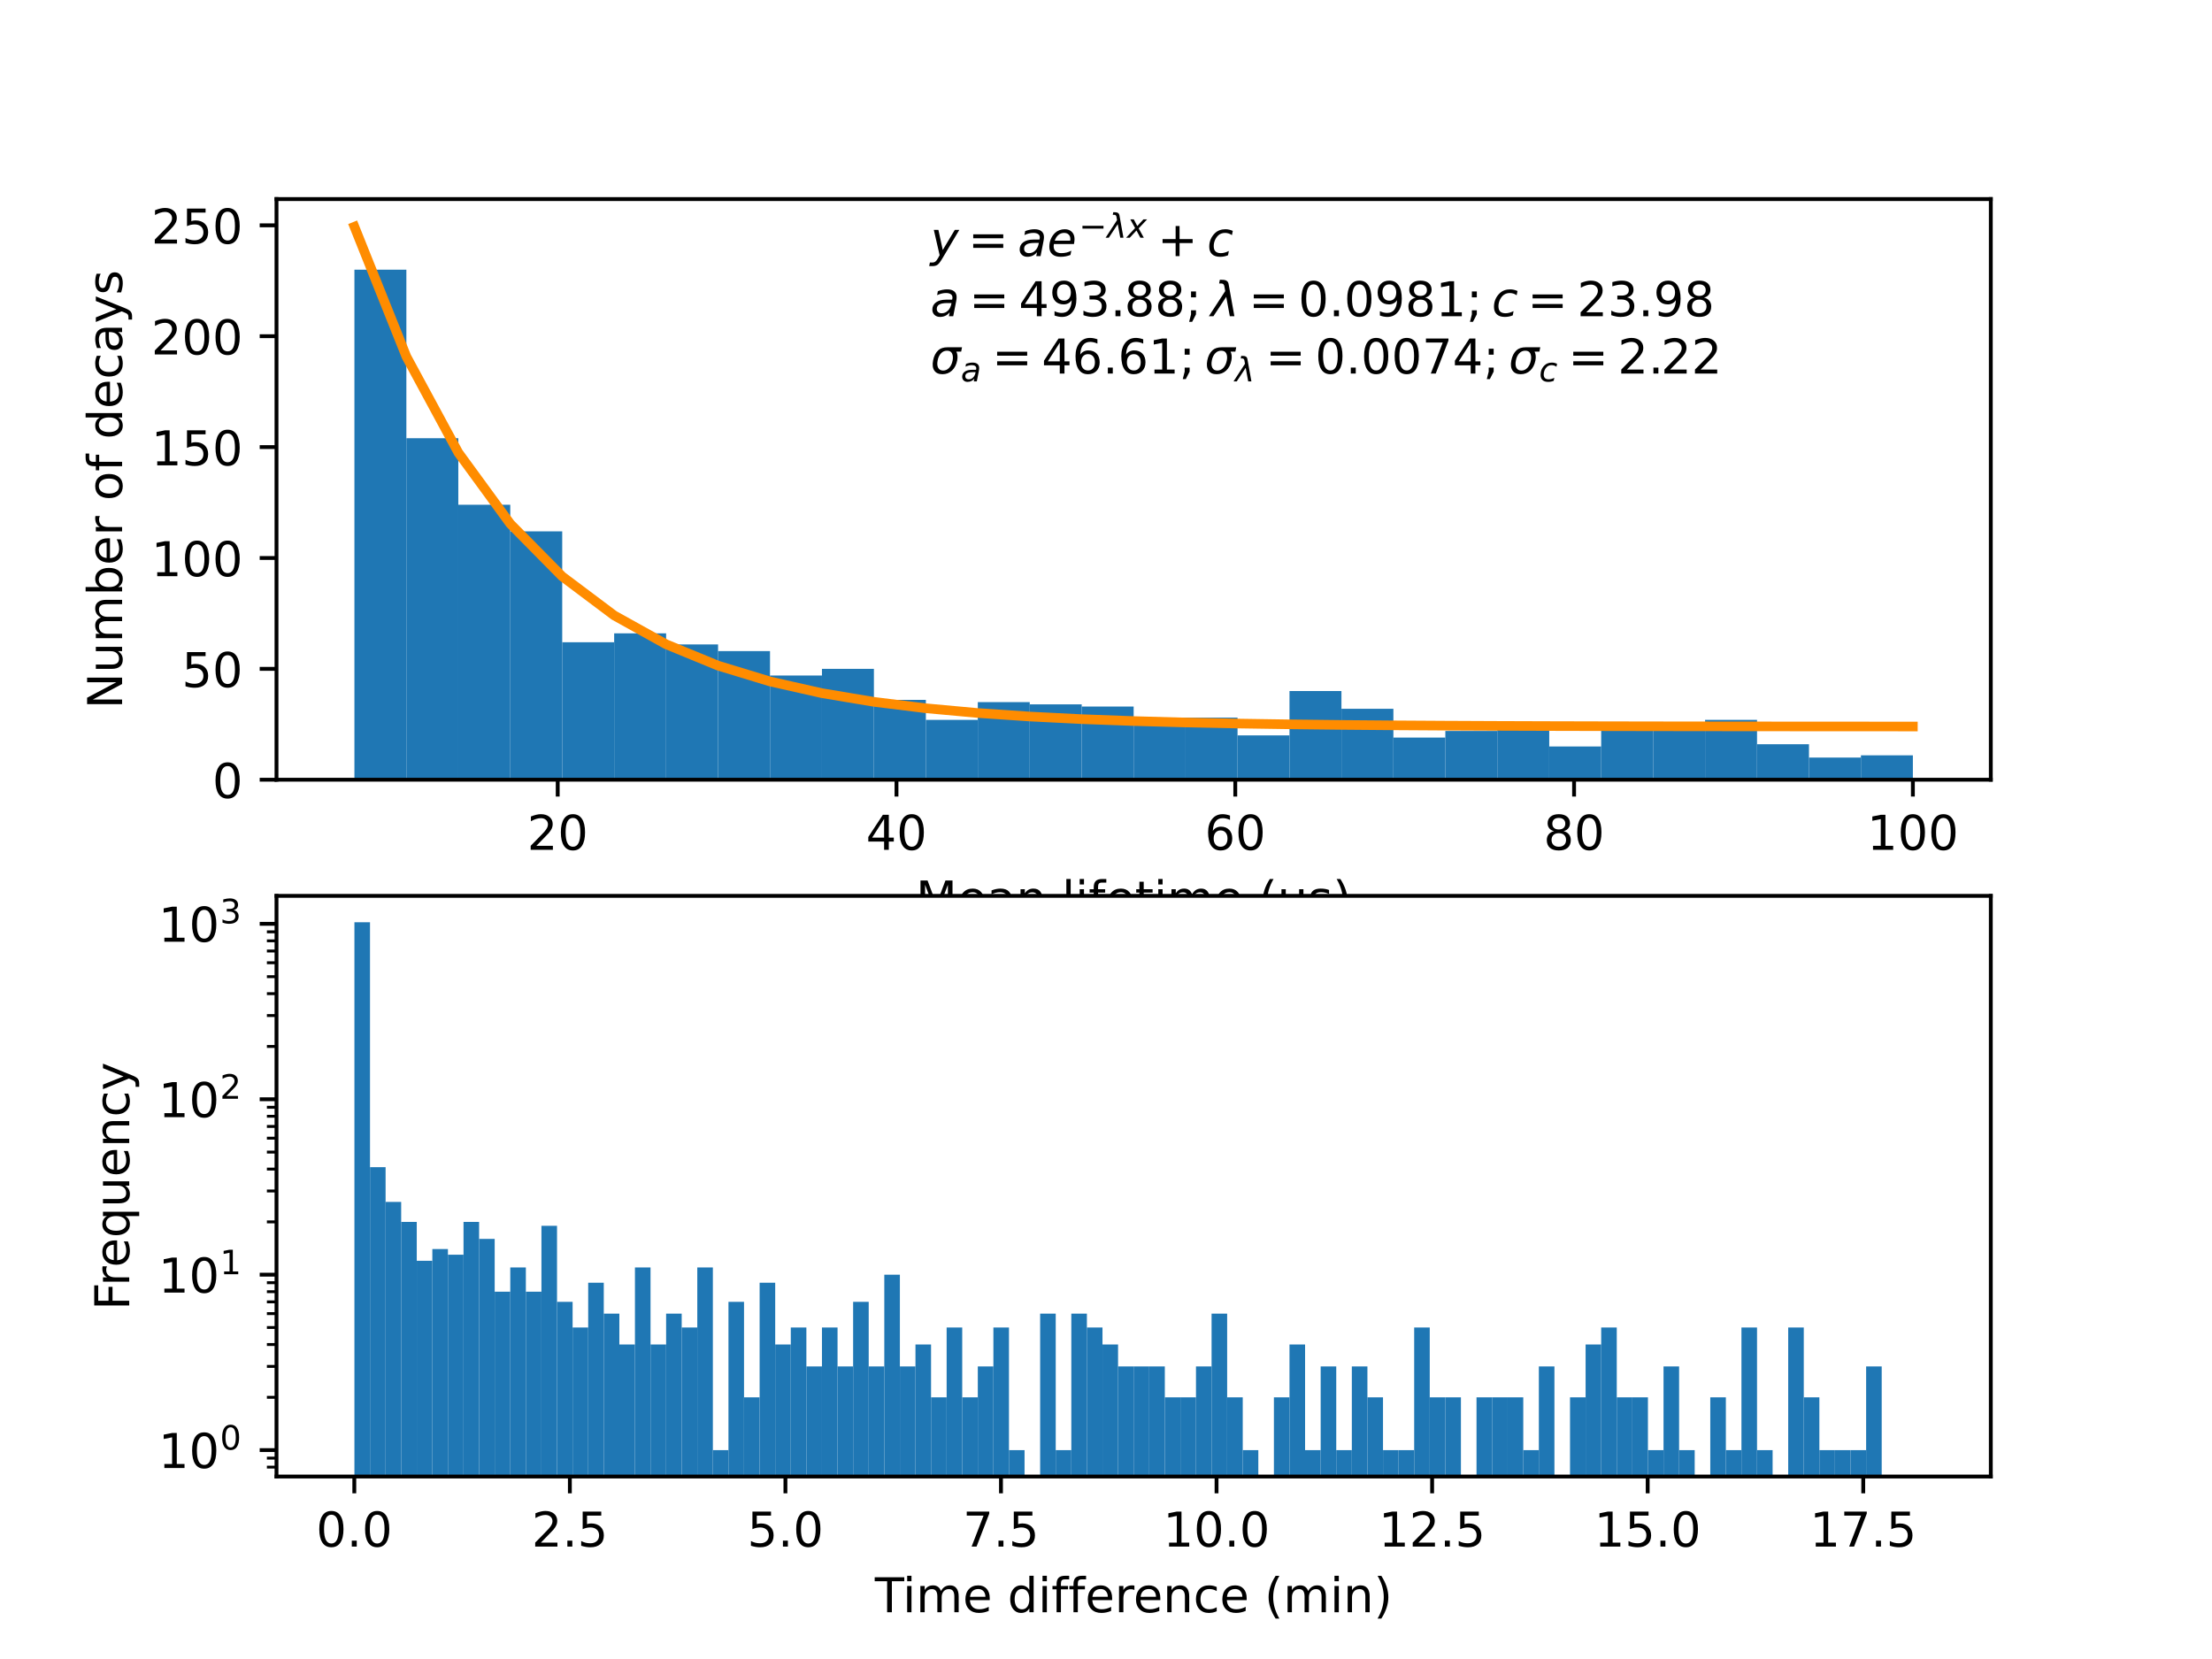 <?xml version="1.0" encoding="utf-8" standalone="no"?>
<!DOCTYPE svg PUBLIC "-//W3C//DTD SVG 1.1//EN"
  "http://www.w3.org/Graphics/SVG/1.1/DTD/svg11.dtd">
<!-- Created with matplotlib (https://matplotlib.org/) -->
<svg height="345.6pt" version="1.1" viewBox="0 0 460.8 345.6" width="460.8pt" xmlns="http://www.w3.org/2000/svg" xmlns:xlink="http://www.w3.org/1999/xlink">
 <defs>
  <style type="text/css">*{stroke-linecap:butt;stroke-linejoin:round;}</style>
 </defs>
 <g id="figure_1">
  <g id="patch_1">
   <path d="M 0 345.6 
L 460.8 345.6 
L 460.8 0 
L 0 0 
z
" style="fill:#ffffff;"/>
  </g>
  <g id="axes_1">
   <g id="patch_2">
    <path d="M 57.6 162.432 
L 414.72 162.432 
L 414.72 41.472 
L 57.6 41.472 
z
" style="fill:#ffffff;"/>
   </g>
   <g id="patch_3">
    <path clip-path="url(#pba2c73a848)" d="M 73.833 162.432 
L 84.655 162.432 
L 84.655 56.18 
L 73.833 56.18 
z
" style="fill:#1f77b4;"/>
   </g>
   <g id="patch_4">
    <path clip-path="url(#pba2c73a848)" d="M 84.655 162.432 
L 95.476 162.432 
L 95.476 91.289 
L 84.655 91.289 
z
" style="fill:#1f77b4;"/>
   </g>
   <g id="patch_5">
    <path clip-path="url(#pba2c73a848)" d="M 95.476 162.432 
L 106.298 162.432 
L 106.298 105.148 
L 95.476 105.148 
z
" style="fill:#1f77b4;"/>
   </g>
   <g id="patch_6">
    <path clip-path="url(#pba2c73a848)" d="M 106.298 162.432 
L 117.12 162.432 
L 117.12 110.692 
L 106.298 110.692 
z
" style="fill:#1f77b4;"/>
   </g>
   <g id="patch_7">
    <path clip-path="url(#pba2c73a848)" d="M 117.12 162.432 
L 127.942 162.432 
L 127.942 133.79 
L 117.12 133.79 
z
" style="fill:#1f77b4;"/>
   </g>
   <g id="patch_8">
    <path clip-path="url(#pba2c73a848)" d="M 127.942 162.432 
L 138.764 162.432 
L 138.764 131.942 
L 127.942 131.942 
z
" style="fill:#1f77b4;"/>
   </g>
   <g id="patch_9">
    <path clip-path="url(#pba2c73a848)" d="M 138.764 162.432 
L 149.585 162.432 
L 149.585 134.252 
L 138.764 134.252 
z
" style="fill:#1f77b4;"/>
   </g>
   <g id="patch_10">
    <path clip-path="url(#pba2c73a848)" d="M 149.585 162.432 
L 160.407 162.432 
L 160.407 135.638 
L 149.585 135.638 
z
" style="fill:#1f77b4;"/>
   </g>
   <g id="patch_11">
    <path clip-path="url(#pba2c73a848)" d="M 160.407 162.432 
L 171.229 162.432 
L 171.229 140.72 
L 160.407 140.72 
z
" style="fill:#1f77b4;"/>
   </g>
   <g id="patch_12">
    <path clip-path="url(#pba2c73a848)" d="M 171.229 162.432 
L 182.051 162.432 
L 182.051 139.334 
L 171.229 139.334 
z
" style="fill:#1f77b4;"/>
   </g>
   <g id="patch_13">
    <path clip-path="url(#pba2c73a848)" d="M 182.051 162.432 
L 192.873 162.432 
L 192.873 145.801 
L 182.051 145.801 
z
" style="fill:#1f77b4;"/>
   </g>
   <g id="patch_14">
    <path clip-path="url(#pba2c73a848)" d="M 192.873 162.432 
L 203.695 162.432 
L 203.695 149.959 
L 192.873 149.959 
z
" style="fill:#1f77b4;"/>
   </g>
   <g id="patch_15">
    <path clip-path="url(#pba2c73a848)" d="M 203.695 162.432 
L 214.516 162.432 
L 214.516 146.263 
L 203.695 146.263 
z
" style="fill:#1f77b4;"/>
   </g>
   <g id="patch_16">
    <path clip-path="url(#pba2c73a848)" d="M 214.516 162.432 
L 225.338 162.432 
L 225.338 146.725 
L 214.516 146.725 
z
" style="fill:#1f77b4;"/>
   </g>
   <g id="patch_17">
    <path clip-path="url(#pba2c73a848)" d="M 225.338 162.432 
L 236.16 162.432 
L 236.16 147.187 
L 225.338 147.187 
z
" style="fill:#1f77b4;"/>
   </g>
   <g id="patch_18">
    <path clip-path="url(#pba2c73a848)" d="M 236.16 162.432 
L 246.982 162.432 
L 246.982 149.497 
L 236.16 149.497 
z
" style="fill:#1f77b4;"/>
   </g>
   <g id="patch_19">
    <path clip-path="url(#pba2c73a848)" d="M 246.982 162.432 
L 257.804 162.432 
L 257.804 149.497 
L 246.982 149.497 
z
" style="fill:#1f77b4;"/>
   </g>
   <g id="patch_20">
    <path clip-path="url(#pba2c73a848)" d="M 257.804 162.432 
L 268.625 162.432 
L 268.625 153.193 
L 257.804 153.193 
z
" style="fill:#1f77b4;"/>
   </g>
   <g id="patch_21">
    <path clip-path="url(#pba2c73a848)" d="M 268.625 162.432 
L 279.447 162.432 
L 279.447 143.953 
L 268.625 143.953 
z
" style="fill:#1f77b4;"/>
   </g>
   <g id="patch_22">
    <path clip-path="url(#pba2c73a848)" d="M 279.447 162.432 
L 290.269 162.432 
L 290.269 147.649 
L 279.447 147.649 
z
" style="fill:#1f77b4;"/>
   </g>
   <g id="patch_23">
    <path clip-path="url(#pba2c73a848)" d="M 290.269 162.432 
L 301.091 162.432 
L 301.091 153.655 
L 290.269 153.655 
z
" style="fill:#1f77b4;"/>
   </g>
   <g id="patch_24">
    <path clip-path="url(#pba2c73a848)" d="M 301.091 162.432 
L 311.913 162.432 
L 311.913 152.269 
L 301.091 152.269 
z
" style="fill:#1f77b4;"/>
   </g>
   <g id="patch_25">
    <path clip-path="url(#pba2c73a848)" d="M 311.913 162.432 
L 322.735 162.432 
L 322.735 151.807 
L 311.913 151.807 
z
" style="fill:#1f77b4;"/>
   </g>
   <g id="patch_26">
    <path clip-path="url(#pba2c73a848)" d="M 322.735 162.432 
L 333.556 162.432 
L 333.556 155.503 
L 322.735 155.503 
z
" style="fill:#1f77b4;"/>
   </g>
   <g id="patch_27">
    <path clip-path="url(#pba2c73a848)" d="M 333.556 162.432 
L 344.378 162.432 
L 344.378 151.807 
L 333.556 151.807 
z
" style="fill:#1f77b4;"/>
   </g>
   <g id="patch_28">
    <path clip-path="url(#pba2c73a848)" d="M 344.378 162.432 
L 355.2 162.432 
L 355.2 151.807 
L 344.378 151.807 
z
" style="fill:#1f77b4;"/>
   </g>
   <g id="patch_29">
    <path clip-path="url(#pba2c73a848)" d="M 355.2 162.432 
L 366.022 162.432 
L 366.022 149.959 
L 355.2 149.959 
z
" style="fill:#1f77b4;"/>
   </g>
   <g id="patch_30">
    <path clip-path="url(#pba2c73a848)" d="M 366.022 162.432 
L 376.844 162.432 
L 376.844 155.041 
L 366.022 155.041 
z
" style="fill:#1f77b4;"/>
   </g>
   <g id="patch_31">
    <path clip-path="url(#pba2c73a848)" d="M 376.844 162.432 
L 387.665 162.432 
L 387.665 157.812 
L 376.844 157.812 
z
" style="fill:#1f77b4;"/>
   </g>
   <g id="patch_32">
    <path clip-path="url(#pba2c73a848)" d="M 387.665 162.432 
L 398.487 162.432 
L 398.487 157.35 
L 387.665 157.35 
z
" style="fill:#1f77b4;"/>
   </g>
   <g id="matplotlib.axis_1">
    <g id="xtick_1">
     <g id="line2d_1">
      <defs>
       <path d="M 0 0 
L 0 3.5 
" id="mef26480a0e" style="stroke:#000000;stroke-width:0.8;"/>
      </defs>
      <g>
       <use style="stroke:#000000;stroke-width:0.8;" x="116.179" xlink:href="#mef26480a0e" y="162.432"/>
      </g>
     </g>
     <g id="text_1">
      <!-- 20 -->
      <g transform="translate(109.816 177.03)scale(0.1 -0.1)">
       <defs>
        <path d="M 19.188 8.297 
L 53.609 8.297 
L 53.609 0 
L 7.328 0 
L 7.328 8.297 
Q 12.938 14.109 22.625 23.891 
Q 32.328 33.688 34.812 36.531 
Q 39.547 41.844 41.422 45.531 
Q 43.312 49.219 43.312 52.781 
Q 43.312 58.594 39.234 62.25 
Q 35.156 65.922 28.609 65.922 
Q 23.969 65.922 18.812 64.312 
Q 13.672 62.703 7.812 59.422 
L 7.812 69.391 
Q 13.766 71.781 18.938 73 
Q 24.125 74.219 28.422 74.219 
Q 39.75 74.219 46.484 68.547 
Q 53.219 62.891 53.219 53.422 
Q 53.219 48.922 51.531 44.891 
Q 49.859 40.875 45.406 35.406 
Q 44.188 33.984 37.641 27.219 
Q 31.109 20.453 19.188 8.297 
z
" id="DejaVuSans-50"/>
        <path d="M 31.781 66.406 
Q 24.172 66.406 20.328 58.906 
Q 16.5 51.422 16.5 36.375 
Q 16.5 21.391 20.328 13.891 
Q 24.172 6.391 31.781 6.391 
Q 39.453 6.391 43.281 13.891 
Q 47.125 21.391 47.125 36.375 
Q 47.125 51.422 43.281 58.906 
Q 39.453 66.406 31.781 66.406 
z
M 31.781 74.219 
Q 44.047 74.219 50.516 64.516 
Q 56.984 54.828 56.984 36.375 
Q 56.984 17.969 50.516 8.266 
Q 44.047 -1.422 31.781 -1.422 
Q 19.531 -1.422 13.062 8.266 
Q 6.594 17.969 6.594 36.375 
Q 6.594 54.828 13.062 64.516 
Q 19.531 74.219 31.781 74.219 
z
" id="DejaVuSans-48"/>
       </defs>
       <use xlink:href="#DejaVuSans-50"/>
       <use x="63.623" xlink:href="#DejaVuSans-48"/>
      </g>
     </g>
    </g>
    <g id="xtick_2">
     <g id="line2d_2">
      <g>
       <use style="stroke:#000000;stroke-width:0.8;" x="186.756" xlink:href="#mef26480a0e" y="162.432"/>
      </g>
     </g>
     <g id="text_2">
      <!-- 40 -->
      <g transform="translate(180.394 177.03)scale(0.1 -0.1)">
       <defs>
        <path d="M 37.797 64.312 
L 12.891 25.391 
L 37.797 25.391 
z
M 35.203 72.906 
L 47.609 72.906 
L 47.609 25.391 
L 58.016 25.391 
L 58.016 17.188 
L 47.609 17.188 
L 47.609 0 
L 37.797 0 
L 37.797 17.188 
L 4.891 17.188 
L 4.891 26.703 
z
" id="DejaVuSans-52"/>
       </defs>
       <use xlink:href="#DejaVuSans-52"/>
       <use x="63.623" xlink:href="#DejaVuSans-48"/>
      </g>
     </g>
    </g>
    <g id="xtick_3">
     <g id="line2d_3">
      <g>
       <use style="stroke:#000000;stroke-width:0.8;" x="257.333" xlink:href="#mef26480a0e" y="162.432"/>
      </g>
     </g>
     <g id="text_3">
      <!-- 60 -->
      <g transform="translate(250.971 177.03)scale(0.1 -0.1)">
       <defs>
        <path d="M 33.016 40.375 
Q 26.375 40.375 22.484 35.828 
Q 18.609 31.297 18.609 23.391 
Q 18.609 15.531 22.484 10.953 
Q 26.375 6.391 33.016 6.391 
Q 39.656 6.391 43.531 10.953 
Q 47.406 15.531 47.406 23.391 
Q 47.406 31.297 43.531 35.828 
Q 39.656 40.375 33.016 40.375 
z
M 52.594 71.297 
L 52.594 62.312 
Q 48.875 64.062 45.094 64.984 
Q 41.312 65.922 37.594 65.922 
Q 27.828 65.922 22.672 59.328 
Q 17.531 52.734 16.797 39.406 
Q 19.672 43.656 24.016 45.922 
Q 28.375 48.188 33.594 48.188 
Q 44.578 48.188 50.953 41.516 
Q 57.328 34.859 57.328 23.391 
Q 57.328 12.156 50.688 5.359 
Q 44.047 -1.422 33.016 -1.422 
Q 20.359 -1.422 13.672 8.266 
Q 6.984 17.969 6.984 36.375 
Q 6.984 53.656 15.188 63.938 
Q 23.391 74.219 37.203 74.219 
Q 40.922 74.219 44.703 73.484 
Q 48.484 72.75 52.594 71.297 
z
" id="DejaVuSans-54"/>
       </defs>
       <use xlink:href="#DejaVuSans-54"/>
       <use x="63.623" xlink:href="#DejaVuSans-48"/>
      </g>
     </g>
    </g>
    <g id="xtick_4">
     <g id="line2d_4">
      <g>
       <use style="stroke:#000000;stroke-width:0.8;" x="327.91" xlink:href="#mef26480a0e" y="162.432"/>
      </g>
     </g>
     <g id="text_4">
      <!-- 80 -->
      <g transform="translate(321.548 177.03)scale(0.1 -0.1)">
       <defs>
        <path d="M 31.781 34.625 
Q 24.75 34.625 20.719 30.859 
Q 16.703 27.094 16.703 20.516 
Q 16.703 13.922 20.719 10.156 
Q 24.75 6.391 31.781 6.391 
Q 38.812 6.391 42.859 10.172 
Q 46.922 13.969 46.922 20.516 
Q 46.922 27.094 42.891 30.859 
Q 38.875 34.625 31.781 34.625 
z
M 21.922 38.812 
Q 15.578 40.375 12.031 44.719 
Q 8.5 49.078 8.5 55.328 
Q 8.5 64.062 14.719 69.141 
Q 20.953 74.219 31.781 74.219 
Q 42.672 74.219 48.875 69.141 
Q 55.078 64.062 55.078 55.328 
Q 55.078 49.078 51.531 44.719 
Q 48 40.375 41.703 38.812 
Q 48.828 37.156 52.797 32.312 
Q 56.781 27.484 56.781 20.516 
Q 56.781 9.906 50.312 4.234 
Q 43.844 -1.422 31.781 -1.422 
Q 19.734 -1.422 13.25 4.234 
Q 6.781 9.906 6.781 20.516 
Q 6.781 27.484 10.781 32.312 
Q 14.797 37.156 21.922 38.812 
z
M 18.312 54.391 
Q 18.312 48.734 21.844 45.562 
Q 25.391 42.391 31.781 42.391 
Q 38.141 42.391 41.719 45.562 
Q 45.312 48.734 45.312 54.391 
Q 45.312 60.062 41.719 63.234 
Q 38.141 66.406 31.781 66.406 
Q 25.391 66.406 21.844 63.234 
Q 18.312 60.062 18.312 54.391 
z
" id="DejaVuSans-56"/>
       </defs>
       <use xlink:href="#DejaVuSans-56"/>
       <use x="63.623" xlink:href="#DejaVuSans-48"/>
      </g>
     </g>
    </g>
    <g id="xtick_5">
     <g id="line2d_5">
      <g>
       <use style="stroke:#000000;stroke-width:0.8;" x="398.487" xlink:href="#mef26480a0e" y="162.432"/>
      </g>
     </g>
     <g id="text_5">
      <!-- 100 -->
      <g transform="translate(388.944 177.03)scale(0.1 -0.1)">
       <defs>
        <path d="M 12.406 8.297 
L 28.516 8.297 
L 28.516 63.922 
L 10.984 60.406 
L 10.984 69.391 
L 28.422 72.906 
L 38.281 72.906 
L 38.281 8.297 
L 54.391 8.297 
L 54.391 0 
L 12.406 0 
z
" id="DejaVuSans-49"/>
       </defs>
       <use xlink:href="#DejaVuSans-49"/>
       <use x="63.623" xlink:href="#DejaVuSans-48"/>
       <use x="127.246" xlink:href="#DejaVuSans-48"/>
      </g>
     </g>
    </g>
    <g id="text_6">
     <!-- Mean lifetime (us) -->
     <g transform="translate(190.773 190.709)scale(0.1 -0.1)">
      <defs>
       <path d="M 9.812 72.906 
L 24.516 72.906 
L 43.109 23.297 
L 61.812 72.906 
L 76.516 72.906 
L 76.516 0 
L 66.891 0 
L 66.891 64.016 
L 48.094 14.016 
L 38.188 14.016 
L 19.391 64.016 
L 19.391 0 
L 9.812 0 
z
" id="DejaVuSans-77"/>
       <path d="M 56.203 29.594 
L 56.203 25.203 
L 14.891 25.203 
Q 15.484 15.922 20.484 11.062 
Q 25.484 6.203 34.422 6.203 
Q 39.594 6.203 44.453 7.469 
Q 49.312 8.734 54.109 11.281 
L 54.109 2.781 
Q 49.266 0.734 44.188 -0.344 
Q 39.109 -1.422 33.891 -1.422 
Q 20.797 -1.422 13.156 6.188 
Q 5.516 13.812 5.516 26.812 
Q 5.516 40.234 12.766 48.109 
Q 20.016 56 32.328 56 
Q 43.359 56 49.781 48.891 
Q 56.203 41.797 56.203 29.594 
z
M 47.219 32.234 
Q 47.125 39.594 43.094 43.984 
Q 39.062 48.391 32.422 48.391 
Q 24.906 48.391 20.391 44.141 
Q 15.875 39.891 15.188 32.172 
z
" id="DejaVuSans-101"/>
       <path d="M 34.281 27.484 
Q 23.391 27.484 19.188 25 
Q 14.984 22.516 14.984 16.5 
Q 14.984 11.719 18.141 8.906 
Q 21.297 6.109 26.703 6.109 
Q 34.188 6.109 38.703 11.406 
Q 43.219 16.703 43.219 25.484 
L 43.219 27.484 
z
M 52.203 31.203 
L 52.203 0 
L 43.219 0 
L 43.219 8.297 
Q 40.141 3.328 35.547 0.953 
Q 30.953 -1.422 24.312 -1.422 
Q 15.922 -1.422 10.953 3.297 
Q 6 8.016 6 15.922 
Q 6 25.141 12.172 29.828 
Q 18.359 34.516 30.609 34.516 
L 43.219 34.516 
L 43.219 35.406 
Q 43.219 41.609 39.141 45 
Q 35.062 48.391 27.688 48.391 
Q 23 48.391 18.547 47.266 
Q 14.109 46.141 10.016 43.891 
L 10.016 52.203 
Q 14.938 54.109 19.578 55.047 
Q 24.219 56 28.609 56 
Q 40.484 56 46.344 49.844 
Q 52.203 43.703 52.203 31.203 
z
" id="DejaVuSans-97"/>
       <path d="M 54.891 33.016 
L 54.891 0 
L 45.906 0 
L 45.906 32.719 
Q 45.906 40.484 42.875 44.328 
Q 39.844 48.188 33.797 48.188 
Q 26.516 48.188 22.312 43.547 
Q 18.109 38.922 18.109 30.906 
L 18.109 0 
L 9.078 0 
L 9.078 54.688 
L 18.109 54.688 
L 18.109 46.188 
Q 21.344 51.125 25.703 53.562 
Q 30.078 56 35.797 56 
Q 45.219 56 50.047 50.172 
Q 54.891 44.344 54.891 33.016 
z
" id="DejaVuSans-110"/>
       <path id="DejaVuSans-32"/>
       <path d="M 9.422 75.984 
L 18.406 75.984 
L 18.406 0 
L 9.422 0 
z
" id="DejaVuSans-108"/>
       <path d="M 9.422 54.688 
L 18.406 54.688 
L 18.406 0 
L 9.422 0 
z
M 9.422 75.984 
L 18.406 75.984 
L 18.406 64.594 
L 9.422 64.594 
z
" id="DejaVuSans-105"/>
       <path d="M 37.109 75.984 
L 37.109 68.5 
L 28.516 68.5 
Q 23.688 68.5 21.797 66.547 
Q 19.922 64.594 19.922 59.516 
L 19.922 54.688 
L 34.719 54.688 
L 34.719 47.703 
L 19.922 47.703 
L 19.922 0 
L 10.891 0 
L 10.891 47.703 
L 2.297 47.703 
L 2.297 54.688 
L 10.891 54.688 
L 10.891 58.5 
Q 10.891 67.625 15.141 71.797 
Q 19.391 75.984 28.609 75.984 
z
" id="DejaVuSans-102"/>
       <path d="M 18.312 70.219 
L 18.312 54.688 
L 36.812 54.688 
L 36.812 47.703 
L 18.312 47.703 
L 18.312 18.016 
Q 18.312 11.328 20.141 9.422 
Q 21.969 7.516 27.594 7.516 
L 36.812 7.516 
L 36.812 0 
L 27.594 0 
Q 17.188 0 13.234 3.875 
Q 9.281 7.766 9.281 18.016 
L 9.281 47.703 
L 2.688 47.703 
L 2.688 54.688 
L 9.281 54.688 
L 9.281 70.219 
z
" id="DejaVuSans-116"/>
       <path d="M 52 44.188 
Q 55.375 50.25 60.062 53.125 
Q 64.75 56 71.094 56 
Q 79.641 56 84.281 50.016 
Q 88.922 44.047 88.922 33.016 
L 88.922 0 
L 79.891 0 
L 79.891 32.719 
Q 79.891 40.578 77.094 44.375 
Q 74.312 48.188 68.609 48.188 
Q 61.625 48.188 57.562 43.547 
Q 53.516 38.922 53.516 30.906 
L 53.516 0 
L 44.484 0 
L 44.484 32.719 
Q 44.484 40.625 41.703 44.406 
Q 38.922 48.188 33.109 48.188 
Q 26.219 48.188 22.156 43.531 
Q 18.109 38.875 18.109 30.906 
L 18.109 0 
L 9.078 0 
L 9.078 54.688 
L 18.109 54.688 
L 18.109 46.188 
Q 21.188 51.219 25.484 53.609 
Q 29.781 56 35.688 56 
Q 41.656 56 45.828 52.969 
Q 50 49.953 52 44.188 
z
" id="DejaVuSans-109"/>
       <path d="M 31 75.875 
Q 24.469 64.656 21.281 53.656 
Q 18.109 42.672 18.109 31.391 
Q 18.109 20.125 21.312 9.062 
Q 24.516 -2 31 -13.188 
L 23.188 -13.188 
Q 15.875 -1.703 12.234 9.375 
Q 8.594 20.453 8.594 31.391 
Q 8.594 42.281 12.203 53.312 
Q 15.828 64.359 23.188 75.875 
z
" id="DejaVuSans-40"/>
       <path d="M 8.5 21.578 
L 8.5 54.688 
L 17.484 54.688 
L 17.484 21.922 
Q 17.484 14.156 20.5 10.266 
Q 23.531 6.391 29.594 6.391 
Q 36.859 6.391 41.078 11.031 
Q 45.312 15.672 45.312 23.688 
L 45.312 54.688 
L 54.297 54.688 
L 54.297 0 
L 45.312 0 
L 45.312 8.406 
Q 42.047 3.422 37.719 1 
Q 33.406 -1.422 27.688 -1.422 
Q 18.266 -1.422 13.375 4.438 
Q 8.5 10.297 8.5 21.578 
z
M 31.109 56 
z
" id="DejaVuSans-117"/>
       <path d="M 44.281 53.078 
L 44.281 44.578 
Q 40.484 46.531 36.375 47.5 
Q 32.281 48.484 27.875 48.484 
Q 21.188 48.484 17.844 46.438 
Q 14.5 44.391 14.5 40.281 
Q 14.5 37.156 16.891 35.375 
Q 19.281 33.594 26.516 31.984 
L 29.594 31.297 
Q 39.156 29.25 43.188 25.516 
Q 47.219 21.781 47.219 15.094 
Q 47.219 7.469 41.188 3.016 
Q 35.156 -1.422 24.609 -1.422 
Q 20.219 -1.422 15.453 -0.562 
Q 10.688 0.297 5.422 2 
L 5.422 11.281 
Q 10.406 8.688 15.234 7.391 
Q 20.062 6.109 24.812 6.109 
Q 31.156 6.109 34.562 8.281 
Q 37.984 10.453 37.984 14.406 
Q 37.984 18.062 35.516 20.016 
Q 33.062 21.969 24.703 23.781 
L 21.578 24.516 
Q 13.234 26.266 9.516 29.906 
Q 5.812 33.547 5.812 39.891 
Q 5.812 47.609 11.281 51.797 
Q 16.75 56 26.812 56 
Q 31.781 56 36.172 55.266 
Q 40.578 54.547 44.281 53.078 
z
" id="DejaVuSans-115"/>
       <path d="M 8.016 75.875 
L 15.828 75.875 
Q 23.141 64.359 26.781 53.312 
Q 30.422 42.281 30.422 31.391 
Q 30.422 20.453 26.781 9.375 
Q 23.141 -1.703 15.828 -13.188 
L 8.016 -13.188 
Q 14.5 -2 17.703 9.062 
Q 20.906 20.125 20.906 31.391 
Q 20.906 42.672 17.703 53.656 
Q 14.5 64.656 8.016 75.875 
z
" id="DejaVuSans-41"/>
      </defs>
      <use xlink:href="#DejaVuSans-77"/>
      <use x="86.279" xlink:href="#DejaVuSans-101"/>
      <use x="147.803" xlink:href="#DejaVuSans-97"/>
      <use x="209.082" xlink:href="#DejaVuSans-110"/>
      <use x="272.461" xlink:href="#DejaVuSans-32"/>
      <use x="304.248" xlink:href="#DejaVuSans-108"/>
      <use x="332.031" xlink:href="#DejaVuSans-105"/>
      <use x="359.814" xlink:href="#DejaVuSans-102"/>
      <use x="395.02" xlink:href="#DejaVuSans-101"/>
      <use x="456.543" xlink:href="#DejaVuSans-116"/>
      <use x="495.752" xlink:href="#DejaVuSans-105"/>
      <use x="523.535" xlink:href="#DejaVuSans-109"/>
      <use x="620.947" xlink:href="#DejaVuSans-101"/>
      <use x="682.471" xlink:href="#DejaVuSans-32"/>
      <use x="714.258" xlink:href="#DejaVuSans-40"/>
      <use x="753.271" xlink:href="#DejaVuSans-117"/>
      <use x="816.65" xlink:href="#DejaVuSans-115"/>
      <use x="868.75" xlink:href="#DejaVuSans-41"/>
     </g>
    </g>
   </g>
   <g id="matplotlib.axis_2">
    <g id="ytick_1">
     <g id="line2d_6">
      <defs>
       <path d="M 0 0 
L -3.5 0 
" id="m351affbe51" style="stroke:#000000;stroke-width:0.8;"/>
      </defs>
      <g>
       <use style="stroke:#000000;stroke-width:0.8;" x="57.6" xlink:href="#m351affbe51" y="162.432"/>
      </g>
     </g>
     <g id="text_7">
      <!-- 0 -->
      <g transform="translate(44.237 166.231)scale(0.1 -0.1)">
       <use xlink:href="#DejaVuSans-48"/>
      </g>
     </g>
    </g>
    <g id="ytick_2">
     <g id="line2d_7">
      <g>
       <use style="stroke:#000000;stroke-width:0.8;" x="57.6" xlink:href="#m351affbe51" y="139.334"/>
      </g>
     </g>
     <g id="text_8">
      <!-- 50 -->
      <g transform="translate(37.875 143.133)scale(0.1 -0.1)">
       <defs>
        <path d="M 10.797 72.906 
L 49.516 72.906 
L 49.516 64.594 
L 19.828 64.594 
L 19.828 46.734 
Q 21.969 47.469 24.109 47.828 
Q 26.266 48.188 28.422 48.188 
Q 40.625 48.188 47.75 41.5 
Q 54.891 34.812 54.891 23.391 
Q 54.891 11.625 47.562 5.094 
Q 40.234 -1.422 26.906 -1.422 
Q 22.312 -1.422 17.547 -0.641 
Q 12.797 0.141 7.719 1.703 
L 7.719 11.625 
Q 12.109 9.234 16.797 8.062 
Q 21.484 6.891 26.703 6.891 
Q 35.156 6.891 40.078 11.328 
Q 45.016 15.766 45.016 23.391 
Q 45.016 31 40.078 35.438 
Q 35.156 39.891 26.703 39.891 
Q 22.75 39.891 18.812 39.016 
Q 14.891 38.141 10.797 36.281 
z
" id="DejaVuSans-53"/>
       </defs>
       <use xlink:href="#DejaVuSans-53"/>
       <use x="63.623" xlink:href="#DejaVuSans-48"/>
      </g>
     </g>
    </g>
    <g id="ytick_3">
     <g id="line2d_8">
      <g>
       <use style="stroke:#000000;stroke-width:0.8;" x="57.6" xlink:href="#m351affbe51" y="116.235"/>
      </g>
     </g>
     <g id="text_9">
      <!-- 100 -->
      <g transform="translate(31.512 120.035)scale(0.1 -0.1)">
       <use xlink:href="#DejaVuSans-49"/>
       <use x="63.623" xlink:href="#DejaVuSans-48"/>
       <use x="127.246" xlink:href="#DejaVuSans-48"/>
      </g>
     </g>
    </g>
    <g id="ytick_4">
     <g id="line2d_9">
      <g>
       <use style="stroke:#000000;stroke-width:0.8;" x="57.6" xlink:href="#m351affbe51" y="93.137"/>
      </g>
     </g>
     <g id="text_10">
      <!-- 150 -->
      <g transform="translate(31.512 96.936)scale(0.1 -0.1)">
       <use xlink:href="#DejaVuSans-49"/>
       <use x="63.623" xlink:href="#DejaVuSans-53"/>
       <use x="127.246" xlink:href="#DejaVuSans-48"/>
      </g>
     </g>
    </g>
    <g id="ytick_5">
     <g id="line2d_10">
      <g>
       <use style="stroke:#000000;stroke-width:0.8;" x="57.6" xlink:href="#m351affbe51" y="70.039"/>
      </g>
     </g>
     <g id="text_11">
      <!-- 200 -->
      <g transform="translate(31.512 73.838)scale(0.1 -0.1)">
       <use xlink:href="#DejaVuSans-50"/>
       <use x="63.623" xlink:href="#DejaVuSans-48"/>
       <use x="127.246" xlink:href="#DejaVuSans-48"/>
      </g>
     </g>
    </g>
    <g id="ytick_6">
     <g id="line2d_11">
      <g>
       <use style="stroke:#000000;stroke-width:0.8;" x="57.6" xlink:href="#m351affbe51" y="46.94"/>
      </g>
     </g>
     <g id="text_12">
      <!-- 250 -->
      <g transform="translate(31.512 50.74)scale(0.1 -0.1)">
       <use xlink:href="#DejaVuSans-50"/>
       <use x="63.623" xlink:href="#DejaVuSans-53"/>
       <use x="127.246" xlink:href="#DejaVuSans-48"/>
      </g>
     </g>
    </g>
    <g id="text_13">
     <!-- Number of decays -->
     <g transform="translate(25.433 147.664)rotate(-90)scale(0.1 -0.1)">
      <defs>
       <path d="M 9.812 72.906 
L 23.094 72.906 
L 55.422 11.922 
L 55.422 72.906 
L 64.984 72.906 
L 64.984 0 
L 51.703 0 
L 19.391 60.984 
L 19.391 0 
L 9.812 0 
z
" id="DejaVuSans-78"/>
       <path d="M 48.688 27.297 
Q 48.688 37.203 44.609 42.844 
Q 40.531 48.484 33.406 48.484 
Q 26.266 48.484 22.188 42.844 
Q 18.109 37.203 18.109 27.297 
Q 18.109 17.391 22.188 11.75 
Q 26.266 6.109 33.406 6.109 
Q 40.531 6.109 44.609 11.75 
Q 48.688 17.391 48.688 27.297 
z
M 18.109 46.391 
Q 20.953 51.266 25.266 53.625 
Q 29.594 56 35.594 56 
Q 45.562 56 51.781 48.094 
Q 58.016 40.188 58.016 27.297 
Q 58.016 14.406 51.781 6.484 
Q 45.562 -1.422 35.594 -1.422 
Q 29.594 -1.422 25.266 0.953 
Q 20.953 3.328 18.109 8.203 
L 18.109 0 
L 9.078 0 
L 9.078 75.984 
L 18.109 75.984 
z
" id="DejaVuSans-98"/>
       <path d="M 41.109 46.297 
Q 39.594 47.172 37.812 47.578 
Q 36.031 48 33.891 48 
Q 26.266 48 22.188 43.047 
Q 18.109 38.094 18.109 28.812 
L 18.109 0 
L 9.078 0 
L 9.078 54.688 
L 18.109 54.688 
L 18.109 46.188 
Q 20.953 51.172 25.484 53.578 
Q 30.031 56 36.531 56 
Q 37.453 56 38.578 55.875 
Q 39.703 55.766 41.062 55.516 
z
" id="DejaVuSans-114"/>
       <path d="M 30.609 48.391 
Q 23.391 48.391 19.188 42.75 
Q 14.984 37.109 14.984 27.297 
Q 14.984 17.484 19.156 11.844 
Q 23.344 6.203 30.609 6.203 
Q 37.797 6.203 41.984 11.859 
Q 46.188 17.531 46.188 27.297 
Q 46.188 37.016 41.984 42.703 
Q 37.797 48.391 30.609 48.391 
z
M 30.609 56 
Q 42.328 56 49.016 48.375 
Q 55.719 40.766 55.719 27.297 
Q 55.719 13.875 49.016 6.219 
Q 42.328 -1.422 30.609 -1.422 
Q 18.844 -1.422 12.172 6.219 
Q 5.516 13.875 5.516 27.297 
Q 5.516 40.766 12.172 48.375 
Q 18.844 56 30.609 56 
z
" id="DejaVuSans-111"/>
       <path d="M 45.406 46.391 
L 45.406 75.984 
L 54.391 75.984 
L 54.391 0 
L 45.406 0 
L 45.406 8.203 
Q 42.578 3.328 38.25 0.953 
Q 33.938 -1.422 27.875 -1.422 
Q 17.969 -1.422 11.734 6.484 
Q 5.516 14.406 5.516 27.297 
Q 5.516 40.188 11.734 48.094 
Q 17.969 56 27.875 56 
Q 33.938 56 38.25 53.625 
Q 42.578 51.266 45.406 46.391 
z
M 14.797 27.297 
Q 14.797 17.391 18.875 11.75 
Q 22.953 6.109 30.078 6.109 
Q 37.203 6.109 41.297 11.75 
Q 45.406 17.391 45.406 27.297 
Q 45.406 37.203 41.297 42.844 
Q 37.203 48.484 30.078 48.484 
Q 22.953 48.484 18.875 42.844 
Q 14.797 37.203 14.797 27.297 
z
" id="DejaVuSans-100"/>
       <path d="M 48.781 52.594 
L 48.781 44.188 
Q 44.969 46.297 41.141 47.344 
Q 37.312 48.391 33.406 48.391 
Q 24.656 48.391 19.812 42.844 
Q 14.984 37.312 14.984 27.297 
Q 14.984 17.281 19.812 11.734 
Q 24.656 6.203 33.406 6.203 
Q 37.312 6.203 41.141 7.25 
Q 44.969 8.297 48.781 10.406 
L 48.781 2.094 
Q 45.016 0.344 40.984 -0.531 
Q 36.969 -1.422 32.422 -1.422 
Q 20.062 -1.422 12.781 6.344 
Q 5.516 14.109 5.516 27.297 
Q 5.516 40.672 12.859 48.328 
Q 20.219 56 33.016 56 
Q 37.156 56 41.109 55.141 
Q 45.062 54.297 48.781 52.594 
z
" id="DejaVuSans-99"/>
       <path d="M 32.172 -5.078 
Q 28.375 -14.844 24.75 -17.812 
Q 21.141 -20.797 15.094 -20.797 
L 7.906 -20.797 
L 7.906 -13.281 
L 13.188 -13.281 
Q 16.891 -13.281 18.938 -11.516 
Q 21 -9.766 23.484 -3.219 
L 25.094 0.875 
L 2.984 54.688 
L 12.5 54.688 
L 29.594 11.922 
L 46.688 54.688 
L 56.203 54.688 
z
" id="DejaVuSans-121"/>
      </defs>
      <use xlink:href="#DejaVuSans-78"/>
      <use x="74.805" xlink:href="#DejaVuSans-117"/>
      <use x="138.184" xlink:href="#DejaVuSans-109"/>
      <use x="235.596" xlink:href="#DejaVuSans-98"/>
      <use x="299.072" xlink:href="#DejaVuSans-101"/>
      <use x="360.596" xlink:href="#DejaVuSans-114"/>
      <use x="401.709" xlink:href="#DejaVuSans-32"/>
      <use x="433.496" xlink:href="#DejaVuSans-111"/>
      <use x="494.678" xlink:href="#DejaVuSans-102"/>
      <use x="529.883" xlink:href="#DejaVuSans-32"/>
      <use x="561.67" xlink:href="#DejaVuSans-100"/>
      <use x="625.146" xlink:href="#DejaVuSans-101"/>
      <use x="686.67" xlink:href="#DejaVuSans-99"/>
      <use x="741.65" xlink:href="#DejaVuSans-97"/>
      <use x="802.93" xlink:href="#DejaVuSans-121"/>
      <use x="862.109" xlink:href="#DejaVuSans-115"/>
     </g>
    </g>
   </g>
   <g id="line2d_12">
    <path clip-path="url(#pba2c73a848)" d="M 73.833 47.232 
L 84.655 74.273 
L 95.476 94.292 
L 106.298 109.112 
L 117.12 120.082 
L 127.942 128.204 
L 138.764 134.216 
L 149.585 138.667 
L 160.407 141.962 
L 171.229 144.401 
L 182.051 146.207 
L 192.873 147.544 
L 203.695 148.533 
L 214.516 149.266 
L 225.338 149.808 
L 236.16 150.21 
L 246.982 150.507 
L 257.804 150.727 
L 268.625 150.89 
L 279.447 151.011 
L 290.269 151.1 
L 301.091 151.166 
L 311.913 151.215 
L 322.735 151.251 
L 333.556 151.278 
L 344.378 151.298 
L 355.2 151.312 
L 366.022 151.323 
L 376.844 151.331 
L 387.665 151.337 
L 398.487 151.342 
" style="fill:none;stroke:#ff8c00;stroke-linecap:square;stroke-width:2;"/>
   </g>
   <g id="patch_33">
    <path d="M 57.6 162.432 
L 57.6 41.472 
" style="fill:none;stroke:#000000;stroke-linecap:square;stroke-linejoin:miter;stroke-width:0.8;"/>
   </g>
   <g id="patch_34">
    <path d="M 414.72 162.432 
L 414.72 41.472 
" style="fill:none;stroke:#000000;stroke-linecap:square;stroke-linejoin:miter;stroke-width:0.8;"/>
   </g>
   <g id="patch_35">
    <path d="M 57.6 162.432 
L 414.72 162.432 
" style="fill:none;stroke:#000000;stroke-linecap:square;stroke-linejoin:miter;stroke-width:0.8;"/>
   </g>
   <g id="patch_36">
    <path d="M 57.6 41.472 
L 414.72 41.472 
" style="fill:none;stroke:#000000;stroke-linecap:square;stroke-linejoin:miter;stroke-width:0.8;"/>
   </g>
   <g id="text_14">
    <!-- $y = ae^{-\lambda x}+c$ -->
    <g transform="translate(193.814 53.408)scale(0.1 -0.1)">
     <defs>
      <path d="M 24.812 -5.078 
Q 18.562 -15.578 14.625 -18.188 
Q 10.688 -20.797 4.594 -20.797 
L -2.484 -20.797 
L -0.984 -13.281 
L 4.203 -13.281 
Q 7.953 -13.281 10.594 -11.234 
Q 13.234 -9.188 16.5 -3.219 
L 19.281 2 
L 7.172 54.688 
L 16.703 54.688 
L 25.781 12.797 
L 50.875 54.688 
L 60.297 54.688 
z
" id="DejaVuSans-Oblique-121"/>
      <path d="M 10.594 45.406 
L 73.188 45.406 
L 73.188 37.203 
L 10.594 37.203 
z
M 10.594 25.484 
L 73.188 25.484 
L 73.188 17.188 
L 10.594 17.188 
z
" id="DejaVuSans-61"/>
      <path d="M 53.719 31.203 
L 47.609 0 
L 38.625 0 
L 40.281 8.297 
Q 36.328 3.422 31.266 1 
Q 26.219 -1.422 20.016 -1.422 
Q 13.031 -1.422 8.562 2.844 
Q 4.109 7.125 4.109 13.812 
Q 4.109 23.391 11.75 28.953 
Q 19.391 34.516 32.812 34.516 
L 45.312 34.516 
L 45.797 36.922 
Q 45.906 37.312 45.953 37.766 
Q 46 38.234 46 39.203 
Q 46 43.562 42.453 45.969 
Q 38.922 48.391 32.516 48.391 
Q 28.125 48.391 23.5 47.266 
Q 18.891 46.141 14.016 43.891 
L 15.578 52.203 
Q 20.656 54.109 25.516 55.047 
Q 30.375 56 34.906 56 
Q 44.578 56 49.625 51.797 
Q 54.688 47.609 54.688 39.594 
Q 54.688 37.984 54.438 35.812 
Q 54.203 33.641 53.719 31.203 
z
M 44 27.484 
L 35.016 27.484 
Q 23.969 27.484 18.672 24.531 
Q 13.375 21.578 13.375 15.375 
Q 13.375 11.078 16.078 8.641 
Q 18.797 6.203 23.578 6.203 
Q 30.906 6.203 36.375 11.453 
Q 41.844 16.703 43.609 25.484 
z
" id="DejaVuSans-Oblique-97"/>
      <path d="M 48.094 32.234 
Q 48.25 33.016 48.312 33.844 
Q 48.391 34.672 48.391 35.5 
Q 48.391 41.453 44.891 44.922 
Q 41.406 48.391 35.406 48.391 
Q 28.719 48.391 23.578 44.156 
Q 18.453 39.938 15.828 32.172 
z
M 55.906 25.203 
L 14.109 25.203 
Q 13.812 23.344 13.719 22.266 
Q 13.625 21.188 13.625 20.406 
Q 13.625 13.625 17.797 9.906 
Q 21.969 6.203 29.594 6.203 
Q 35.453 6.203 40.672 7.516 
Q 45.906 8.844 50.391 11.375 
L 48.688 2.484 
Q 43.844 0.531 38.688 -0.438 
Q 33.547 -1.422 28.219 -1.422 
Q 16.844 -1.422 10.719 4.016 
Q 4.594 9.469 4.594 19.484 
Q 4.594 28.031 7.641 35.375 
Q 10.688 42.719 16.609 48.484 
Q 20.406 52.094 25.656 54.047 
Q 30.906 56 36.812 56 
Q 46.094 56 51.578 50.438 
Q 57.078 44.875 57.078 35.5 
Q 57.078 33.25 56.781 30.688 
Q 56.5 28.125 55.906 25.203 
z
" id="DejaVuSans-Oblique-101"/>
      <path d="M 10.594 35.5 
L 73.188 35.5 
L 73.188 27.203 
L 10.594 27.203 
z
" id="DejaVuSans-8722"/>
      <path d="M 36.719 67.438 
L 48.828 0 
L 39.312 0 
L 31.844 40.438 
L 5.125 0 
L -4.391 0 
L 29.734 52.438 
L 28.031 62.109 
Q 26.953 68.266 21.734 68.266 
L 17.047 68.266 
L 18.5 75.984 
L 24.219 75.875 
Q 35.203 75.734 36.719 67.438 
z
" id="DejaVuSans-Oblique-955"/>
      <path d="M 60.016 54.688 
L 34.906 27.875 
L 50.297 0 
L 39.984 0 
L 28.422 21.688 
L 8.297 0 
L -2.594 0 
L 24.312 28.812 
L 10.016 54.688 
L 20.312 54.688 
L 30.812 34.906 
L 49.125 54.688 
z
" id="DejaVuSans-Oblique-120"/>
      <path d="M 46 62.703 
L 46 35.5 
L 73.188 35.5 
L 73.188 27.203 
L 46 27.203 
L 46 0 
L 37.797 0 
L 37.797 27.203 
L 10.594 27.203 
L 10.594 35.5 
L 37.797 35.5 
L 37.797 62.703 
z
" id="DejaVuSans-43"/>
      <path d="M 53.609 52.594 
L 51.812 43.703 
Q 48.578 46.047 44.938 47.219 
Q 41.312 48.391 37.406 48.391 
Q 33.109 48.391 29.219 46.875 
Q 25.344 45.359 22.703 42.578 
Q 18.5 38.328 16.203 32.609 
Q 13.922 26.906 13.922 20.797 
Q 13.922 13.422 17.609 9.812 
Q 21.297 6.203 28.812 6.203 
Q 32.516 6.203 36.688 7.328 
Q 40.875 8.453 45.406 10.688 
L 43.703 1.812 
Q 39.797 0.203 35.672 -0.609 
Q 31.547 -1.422 27.203 -1.422 
Q 16.312 -1.422 10.453 4.016 
Q 4.594 9.469 4.594 19.578 
Q 4.594 28.078 7.641 35.234 
Q 10.688 42.391 16.703 48.094 
Q 20.797 52 26.312 54 
Q 31.844 56 38.375 56 
Q 42.188 56 45.938 55.141 
Q 49.703 54.297 53.609 52.594 
z
" id="DejaVuSans-Oblique-99"/>
     </defs>
     <use transform="translate(0 0.53)" xlink:href="#DejaVuSans-Oblique-121"/>
     <use transform="translate(78.662 0.53)" xlink:href="#DejaVuSans-61"/>
     <use transform="translate(181.934 0.53)" xlink:href="#DejaVuSans-Oblique-97"/>
     <use transform="translate(243.213 0.53)" xlink:href="#DejaVuSans-Oblique-101"/>
     <use transform="translate(309.386 38.811)scale(0.7)" xlink:href="#DejaVuSans-8722"/>
     <use transform="translate(368.039 38.811)scale(0.7)" xlink:href="#DejaVuSans-Oblique-955"/>
     <use transform="translate(409.464 38.811)scale(0.7)" xlink:href="#DejaVuSans-Oblique-120"/>
     <use transform="translate(473.107 0.53)" xlink:href="#DejaVuSans-43"/>
     <use transform="translate(576.378 0.53)" xlink:href="#DejaVuSans-Oblique-99"/>
    </g>
   </g>
   <g id="text_15">
    <!-- $a = 493.88; λ = 0.0981; c = 23.98$ -->
    <g transform="translate(193.814 65.881)scale(0.1 -0.1)">
     <defs>
      <path d="M 10.984 1.516 
L 10.984 10.5 
Q 14.703 8.734 18.5 7.812 
Q 22.312 6.891 25.984 6.891 
Q 35.75 6.891 40.891 13.453 
Q 46.047 20.016 46.781 33.406 
Q 43.953 29.203 39.594 26.953 
Q 35.25 24.703 29.984 24.703 
Q 19.047 24.703 12.672 31.312 
Q 6.297 37.938 6.297 49.422 
Q 6.297 60.641 12.938 67.422 
Q 19.578 74.219 30.609 74.219 
Q 43.266 74.219 49.922 64.516 
Q 56.594 54.828 56.594 36.375 
Q 56.594 19.141 48.406 8.859 
Q 40.234 -1.422 26.422 -1.422 
Q 22.703 -1.422 18.891 -0.688 
Q 15.094 0.047 10.984 1.516 
z
M 30.609 32.422 
Q 37.25 32.422 41.125 36.953 
Q 45.016 41.5 45.016 49.422 
Q 45.016 57.281 41.125 61.844 
Q 37.25 66.406 30.609 66.406 
Q 23.969 66.406 20.094 61.844 
Q 16.219 57.281 16.219 49.422 
Q 16.219 41.5 20.094 36.953 
Q 23.969 32.422 30.609 32.422 
z
" id="DejaVuSans-57"/>
      <path d="M 40.578 39.312 
Q 47.656 37.797 51.625 33 
Q 55.609 28.219 55.609 21.188 
Q 55.609 10.406 48.188 4.484 
Q 40.766 -1.422 27.094 -1.422 
Q 22.516 -1.422 17.656 -0.516 
Q 12.797 0.391 7.625 2.203 
L 7.625 11.719 
Q 11.719 9.328 16.594 8.109 
Q 21.484 6.891 26.812 6.891 
Q 36.078 6.891 40.938 10.547 
Q 45.797 14.203 45.797 21.188 
Q 45.797 27.641 41.281 31.266 
Q 36.766 34.906 28.719 34.906 
L 20.219 34.906 
L 20.219 43.016 
L 29.109 43.016 
Q 36.375 43.016 40.234 45.922 
Q 44.094 48.828 44.094 54.297 
Q 44.094 59.906 40.109 62.906 
Q 36.141 65.922 28.719 65.922 
Q 24.656 65.922 20.016 65.031 
Q 15.375 64.156 9.812 62.312 
L 9.812 71.094 
Q 15.438 72.656 20.344 73.438 
Q 25.25 74.219 29.594 74.219 
Q 40.828 74.219 47.359 69.109 
Q 53.906 64.016 53.906 55.328 
Q 53.906 49.266 50.438 45.094 
Q 46.969 40.922 40.578 39.312 
z
" id="DejaVuSans-51"/>
      <path d="M 10.688 12.406 
L 21 12.406 
L 21 0 
L 10.688 0 
z
" id="DejaVuSans-46"/>
      <path d="M 11.719 51.703 
L 22.016 51.703 
L 22.016 39.312 
L 11.719 39.312 
z
M 11.719 12.406 
L 22.016 12.406 
L 22.016 4 
L 14.016 -11.625 
L 7.719 -11.625 
L 11.719 4 
z
" id="DejaVuSans-59"/>
     </defs>
     <use transform="translate(0 0.016)" xlink:href="#DejaVuSans-Oblique-97"/>
     <use transform="translate(80.762 0.016)" xlink:href="#DejaVuSans-61"/>
     <use transform="translate(184.033 0.016)" xlink:href="#DejaVuSans-52"/>
     <use transform="translate(247.656 0.016)" xlink:href="#DejaVuSans-57"/>
     <use transform="translate(311.279 0.016)" xlink:href="#DejaVuSans-51"/>
     <use transform="translate(374.902 0.016)" xlink:href="#DejaVuSans-46"/>
     <use transform="translate(404.064 0.016)" xlink:href="#DejaVuSans-56"/>
     <use transform="translate(467.688 0.016)" xlink:href="#DejaVuSans-56"/>
     <use transform="translate(531.311 0.016)" xlink:href="#DejaVuSans-59"/>
     <use transform="translate(584.484 0.016)" xlink:href="#DejaVuSans-Oblique-955"/>
     <use transform="translate(663.146 0.016)" xlink:href="#DejaVuSans-61"/>
     <use transform="translate(766.418 0.016)" xlink:href="#DejaVuSans-48"/>
     <use transform="translate(830.041 0.016)" xlink:href="#DejaVuSans-46"/>
     <use transform="translate(861.828 0.016)" xlink:href="#DejaVuSans-48"/>
     <use transform="translate(925.451 0.016)" xlink:href="#DejaVuSans-57"/>
     <use transform="translate(989.074 0.016)" xlink:href="#DejaVuSans-56"/>
     <use transform="translate(1052.697 0.016)" xlink:href="#DejaVuSans-49"/>
     <use transform="translate(1116.32 0.016)" xlink:href="#DejaVuSans-59"/>
     <use transform="translate(1169.494 0.016)" xlink:href="#DejaVuSans-Oblique-99"/>
     <use transform="translate(1243.957 0.016)" xlink:href="#DejaVuSans-61"/>
     <use transform="translate(1347.229 0.016)" xlink:href="#DejaVuSans-50"/>
     <use transform="translate(1410.852 0.016)" xlink:href="#DejaVuSans-51"/>
     <use transform="translate(1474.475 0.016)" xlink:href="#DejaVuSans-46"/>
     <use transform="translate(1506.262 0.016)" xlink:href="#DejaVuSans-57"/>
     <use transform="translate(1569.885 0.016)" xlink:href="#DejaVuSans-56"/>
    </g>
   </g>
   <g id="text_16">
    <!-- $σ_a = 46.61; σ_λ = 0.0074; σ_c = 2.22$ -->
    <g transform="translate(193.814 77.892)scale(0.1 -0.1)">
     <defs>
      <path d="M 34.672 47.562 
Q 27.25 47.562 22.219 42.188 
Q 16.891 36.578 15.141 27.297 
Q 13.188 17.484 16.312 11.812 
Q 19.391 6.203 26.656 6.203 
Q 33.844 6.203 39.109 11.859 
Q 44.438 17.531 46.344 27.297 
Q 48.047 36.234 45.016 42.188 
Q 42.188 47.562 34.672 47.562 
z
M 36.078 54.734 
L 65.922 54.688 
L 64.156 45.703 
L 54.109 45.703 
Q 57.906 38.094 55.859 27.297 
Q 53.219 13.875 45.062 6.25 
Q 36.859 -1.422 25.141 -1.422 
Q 13.375 -1.422 8.203 6.25 
Q 3.031 13.875 5.672 27.297 
Q 8.25 40.766 16.406 48.391 
Q 23.188 54.734 36.078 54.734 
z
" id="DejaVuSans-Oblique-963"/>
      <path d="M 8.203 72.906 
L 55.078 72.906 
L 55.078 68.703 
L 28.609 0 
L 18.312 0 
L 43.219 64.594 
L 8.203 64.594 
z
" id="DejaVuSans-55"/>
     </defs>
     <use transform="translate(0 0.781)" xlink:href="#DejaVuSans-Oblique-963"/>
     <use transform="translate(63.379 -15.625)scale(0.7)" xlink:href="#DejaVuSans-Oblique-97"/>
     <use transform="translate(128.491 0.781)" xlink:href="#DejaVuSans-61"/>
     <use transform="translate(231.763 0.781)" xlink:href="#DejaVuSans-52"/>
     <use transform="translate(295.386 0.781)" xlink:href="#DejaVuSans-54"/>
     <use transform="translate(359.009 0.781)" xlink:href="#DejaVuSans-46"/>
     <use transform="translate(390.796 0.781)" xlink:href="#DejaVuSans-54"/>
     <use transform="translate(454.419 0.781)" xlink:href="#DejaVuSans-49"/>
     <use transform="translate(518.042 0.781)" xlink:href="#DejaVuSans-59"/>
     <use transform="translate(571.216 0.781)" xlink:href="#DejaVuSans-Oblique-963"/>
     <use transform="translate(634.595 -15.625)scale(0.7)" xlink:href="#DejaVuSans-Oblique-955"/>
     <use transform="translate(698.237 0.781)" xlink:href="#DejaVuSans-61"/>
     <use transform="translate(801.509 0.781)" xlink:href="#DejaVuSans-48"/>
     <use transform="translate(865.132 0.781)" xlink:href="#DejaVuSans-46"/>
     <use transform="translate(896.919 0.781)" xlink:href="#DejaVuSans-48"/>
     <use transform="translate(960.542 0.781)" xlink:href="#DejaVuSans-48"/>
     <use transform="translate(1024.165 0.781)" xlink:href="#DejaVuSans-55"/>
     <use transform="translate(1087.788 0.781)" xlink:href="#DejaVuSans-52"/>
     <use transform="translate(1151.411 0.781)" xlink:href="#DejaVuSans-59"/>
     <use transform="translate(1204.585 0.781)" xlink:href="#DejaVuSans-Oblique-963"/>
     <use transform="translate(1267.964 -15.625)scale(0.7)" xlink:href="#DejaVuSans-Oblique-99"/>
     <use transform="translate(1328.667 0.781)" xlink:href="#DejaVuSans-61"/>
     <use transform="translate(1431.938 0.781)" xlink:href="#DejaVuSans-50"/>
     <use transform="translate(1495.562 0.781)" xlink:href="#DejaVuSans-46"/>
     <use transform="translate(1521.849 0.781)" xlink:href="#DejaVuSans-50"/>
     <use transform="translate(1585.472 0.781)" xlink:href="#DejaVuSans-50"/>
    </g>
   </g>
  </g>
  <g id="axes_2">
   <g id="patch_37">
    <path d="M 57.6 307.584 
L 414.72 307.584 
L 414.72 186.624 
L 57.6 186.624 
z
" style="fill:#ffffff;"/>
   </g>
   <g id="patch_38">
    <path clip-path="url(#p67468db267)" d="M 73.833 36846.684 
L 77.079 36846.684 
L 77.079 192.122 
L 73.833 192.122 
z
" style="fill:#1f77b4;"/>
   </g>
   <g id="patch_39">
    <path clip-path="url(#p67468db267)" d="M 77.079 36846.684 
L 80.326 36846.684 
L 80.326 243.147 
L 77.079 243.147 
z
" style="fill:#1f77b4;"/>
   </g>
   <g id="patch_40">
    <path clip-path="url(#p67468db267)" d="M 80.326 36846.684 
L 83.572 36846.684 
L 83.572 250.376 
L 80.326 250.376 
z
" style="fill:#1f77b4;"/>
   </g>
   <g id="patch_41">
    <path clip-path="url(#p67468db267)" d="M 83.572 36846.684 
L 86.819 36846.684 
L 86.819 254.54 
L 83.572 254.54 
z
" style="fill:#1f77b4;"/>
   </g>
   <g id="patch_42">
    <path clip-path="url(#p67468db267)" d="M 86.819 36846.684 
L 90.065 36846.684 
L 90.065 262.648 
L 86.819 262.648 
z
" style="fill:#1f77b4;"/>
   </g>
   <g id="patch_43">
    <path clip-path="url(#p67468db267)" d="M 90.065 36846.684 
L 93.312 36846.684 
L 93.312 260.201 
L 90.065 260.201 
z
" style="fill:#1f77b4;"/>
   </g>
   <g id="patch_44">
    <path clip-path="url(#p67468db267)" d="M 93.312 36846.684 
L 96.559 36846.684 
L 96.559 261.377 
L 93.312 261.377 
z
" style="fill:#1f77b4;"/>
   </g>
   <g id="patch_45">
    <path clip-path="url(#p67468db267)" d="M 96.559 36846.684 
L 99.805 36846.684 
L 99.805 254.54 
L 96.559 254.54 
z
" style="fill:#1f77b4;"/>
   </g>
   <g id="patch_46">
    <path clip-path="url(#p67468db267)" d="M 99.805 36846.684 
L 103.052 36846.684 
L 103.052 258.082 
L 99.805 258.082 
z
" style="fill:#1f77b4;"/>
   </g>
   <g id="patch_47">
    <path clip-path="url(#p67468db267)" d="M 103.052 36846.684 
L 106.298 36846.684 
L 106.298 269.083 
L 103.052 269.083 
z
" style="fill:#1f77b4;"/>
   </g>
   <g id="patch_48">
    <path clip-path="url(#p67468db267)" d="M 106.298 36846.684 
L 109.545 36846.684 
L 109.545 264.029 
L 106.298 264.029 
z
" style="fill:#1f77b4;"/>
   </g>
   <g id="patch_49">
    <path clip-path="url(#p67468db267)" d="M 109.545 36846.684 
L 112.791 36846.684 
L 112.791 269.083 
L 109.545 269.083 
z
" style="fill:#1f77b4;"/>
   </g>
   <g id="patch_50">
    <path clip-path="url(#p67468db267)" d="M 112.791 36846.684 
L 116.038 36846.684 
L 116.038 255.354 
L 112.791 255.354 
z
" style="fill:#1f77b4;"/>
   </g>
   <g id="patch_51">
    <path clip-path="url(#p67468db267)" d="M 116.038 36846.684 
L 119.284 36846.684 
L 119.284 271.202 
L 116.038 271.202 
z
" style="fill:#1f77b4;"/>
   </g>
   <g id="patch_52">
    <path clip-path="url(#p67468db267)" d="M 119.284 36846.684 
L 122.531 36846.684 
L 122.531 276.542 
L 119.284 276.542 
z
" style="fill:#1f77b4;"/>
   </g>
   <g id="patch_53">
    <path clip-path="url(#p67468db267)" d="M 122.531 36846.684 
L 125.777 36846.684 
L 125.777 267.213 
L 122.531 267.213 
z
" style="fill:#1f77b4;"/>
   </g>
   <g id="patch_54">
    <path clip-path="url(#p67468db267)" d="M 125.777 36846.684 
L 129.024 36846.684 
L 129.024 273.649 
L 125.777 273.649 
z
" style="fill:#1f77b4;"/>
   </g>
   <g id="patch_55">
    <path clip-path="url(#p67468db267)" d="M 129.024 36846.684 
L 132.271 36846.684 
L 132.271 280.084 
L 129.024 280.084 
z
" style="fill:#1f77b4;"/>
   </g>
   <g id="patch_56">
    <path clip-path="url(#p67468db267)" d="M 132.271 36846.684 
L 135.517 36846.684 
L 135.517 264.029 
L 132.271 264.029 
z
" style="fill:#1f77b4;"/>
   </g>
   <g id="patch_57">
    <path clip-path="url(#p67468db267)" d="M 135.517 36846.684 
L 138.764 36846.684 
L 138.764 280.084 
L 135.517 280.084 
z
" style="fill:#1f77b4;"/>
   </g>
   <g id="patch_58">
    <path clip-path="url(#p67468db267)" d="M 138.764 36846.684 
L 142.01 36846.684 
L 142.01 273.649 
L 138.764 273.649 
z
" style="fill:#1f77b4;"/>
   </g>
   <g id="patch_59">
    <path clip-path="url(#p67468db267)" d="M 142.01 36846.684 
L 145.257 36846.684 
L 145.257 276.542 
L 142.01 276.542 
z
" style="fill:#1f77b4;"/>
   </g>
   <g id="patch_60">
    <path clip-path="url(#p67468db267)" d="M 145.257 36846.684 
L 148.503 36846.684 
L 148.503 264.029 
L 145.257 264.029 
z
" style="fill:#1f77b4;"/>
   </g>
   <g id="patch_61">
    <path clip-path="url(#p67468db267)" d="M 148.503 36846.684 
L 151.75 36846.684 
L 151.75 302.086 
L 148.503 302.086 
z
" style="fill:#1f77b4;"/>
   </g>
   <g id="patch_62">
    <path clip-path="url(#p67468db267)" d="M 151.75 36846.684 
L 154.996 36846.684 
L 154.996 271.202 
L 151.75 271.202 
z
" style="fill:#1f77b4;"/>
   </g>
   <g id="patch_63">
    <path clip-path="url(#p67468db267)" d="M 154.996 36846.684 
L 158.243 36846.684 
L 158.243 291.085 
L 154.996 291.085 
z
" style="fill:#1f77b4;"/>
   </g>
   <g id="patch_64">
    <path clip-path="url(#p67468db267)" d="M 158.243 36846.684 
L 161.489 36846.684 
L 161.489 267.213 
L 158.243 267.213 
z
" style="fill:#1f77b4;"/>
   </g>
   <g id="patch_65">
    <path clip-path="url(#p67468db267)" d="M 161.489 36846.684 
L 164.736 36846.684 
L 164.736 280.084 
L 161.489 280.084 
z
" style="fill:#1f77b4;"/>
   </g>
   <g id="patch_66">
    <path clip-path="url(#p67468db267)" d="M 164.736 36846.684 
L 167.983 36846.684 
L 167.983 276.542 
L 164.736 276.542 
z
" style="fill:#1f77b4;"/>
   </g>
   <g id="patch_67">
    <path clip-path="url(#p67468db267)" d="M 167.983 36846.684 
L 171.229 36846.684 
L 171.229 284.65 
L 167.983 284.65 
z
" style="fill:#1f77b4;"/>
   </g>
   <g id="patch_68">
    <path clip-path="url(#p67468db267)" d="M 171.229 36846.684 
L 174.476 36846.684 
L 174.476 276.542 
L 171.229 276.542 
z
" style="fill:#1f77b4;"/>
   </g>
   <g id="patch_69">
    <path clip-path="url(#p67468db267)" d="M 174.476 36846.684 
L 177.722 36846.684 
L 177.722 284.65 
L 174.476 284.65 
z
" style="fill:#1f77b4;"/>
   </g>
   <g id="patch_70">
    <path clip-path="url(#p67468db267)" d="M 177.722 36846.684 
L 180.969 36846.684 
L 180.969 271.202 
L 177.722 271.202 
z
" style="fill:#1f77b4;"/>
   </g>
   <g id="patch_71">
    <path clip-path="url(#p67468db267)" d="M 180.969 36846.684 
L 184.215 36846.684 
L 184.215 284.65 
L 180.969 284.65 
z
" style="fill:#1f77b4;"/>
   </g>
   <g id="patch_72">
    <path clip-path="url(#p67468db267)" d="M 184.215 36846.684 
L 187.462 36846.684 
L 187.462 265.541 
L 184.215 265.541 
z
" style="fill:#1f77b4;"/>
   </g>
   <g id="patch_73">
    <path clip-path="url(#p67468db267)" d="M 187.462 36846.684 
L 190.708 36846.684 
L 190.708 284.65 
L 187.462 284.65 
z
" style="fill:#1f77b4;"/>
   </g>
   <g id="patch_74">
    <path clip-path="url(#p67468db267)" d="M 190.708 36846.684 
L 193.955 36846.684 
L 193.955 280.084 
L 190.708 280.084 
z
" style="fill:#1f77b4;"/>
   </g>
   <g id="patch_75">
    <path clip-path="url(#p67468db267)" d="M 193.955 36846.684 
L 197.201 36846.684 
L 197.201 291.085 
L 193.955 291.085 
z
" style="fill:#1f77b4;"/>
   </g>
   <g id="patch_76">
    <path clip-path="url(#p67468db267)" d="M 197.201 36846.684 
L 200.448 36846.684 
L 200.448 276.542 
L 197.201 276.542 
z
" style="fill:#1f77b4;"/>
   </g>
   <g id="patch_77">
    <path clip-path="url(#p67468db267)" d="M 200.448 36846.684 
L 203.695 36846.684 
L 203.695 291.085 
L 200.448 291.085 
z
" style="fill:#1f77b4;"/>
   </g>
   <g id="patch_78">
    <path clip-path="url(#p67468db267)" d="M 203.695 36846.684 
L 206.941 36846.684 
L 206.941 284.65 
L 203.695 284.65 
z
" style="fill:#1f77b4;"/>
   </g>
   <g id="patch_79">
    <path clip-path="url(#p67468db267)" d="M 206.941 36846.684 
L 210.188 36846.684 
L 210.188 276.542 
L 206.941 276.542 
z
" style="fill:#1f77b4;"/>
   </g>
   <g id="patch_80">
    <path clip-path="url(#p67468db267)" d="M 210.188 36846.684 
L 213.434 36846.684 
L 213.434 302.086 
L 210.188 302.086 
z
" style="fill:#1f77b4;"/>
   </g>
   <g id="patch_81">
    <path clip-path="url(#p67468db267)" d="M 213.434 36846.684 
L 216.681 36846.684 
L 216.681 36846.684 
L 213.434 36846.684 
z
" style="fill:#1f77b4;"/>
   </g>
   <g id="patch_82">
    <path clip-path="url(#p67468db267)" d="M 216.681 36846.684 
L 219.927 36846.684 
L 219.927 273.649 
L 216.681 273.649 
z
" style="fill:#1f77b4;"/>
   </g>
   <g id="patch_83">
    <path clip-path="url(#p67468db267)" d="M 219.927 36846.684 
L 223.174 36846.684 
L 223.174 302.086 
L 219.927 302.086 
z
" style="fill:#1f77b4;"/>
   </g>
   <g id="patch_84">
    <path clip-path="url(#p67468db267)" d="M 223.174 36846.684 
L 226.42 36846.684 
L 226.42 273.649 
L 223.174 273.649 
z
" style="fill:#1f77b4;"/>
   </g>
   <g id="patch_85">
    <path clip-path="url(#p67468db267)" d="M 226.42 36846.684 
L 229.667 36846.684 
L 229.667 276.542 
L 226.42 276.542 
z
" style="fill:#1f77b4;"/>
   </g>
   <g id="patch_86">
    <path clip-path="url(#p67468db267)" d="M 229.667 36846.684 
L 232.913 36846.684 
L 232.913 280.084 
L 229.667 280.084 
z
" style="fill:#1f77b4;"/>
   </g>
   <g id="patch_87">
    <path clip-path="url(#p67468db267)" d="M 232.913 36846.684 
L 236.16 36846.684 
L 236.16 284.65 
L 232.913 284.65 
z
" style="fill:#1f77b4;"/>
   </g>
   <g id="patch_88">
    <path clip-path="url(#p67468db267)" d="M 236.16 36846.684 
L 239.407 36846.684 
L 239.407 284.65 
L 236.16 284.65 
z
" style="fill:#1f77b4;"/>
   </g>
   <g id="patch_89">
    <path clip-path="url(#p67468db267)" d="M 239.407 36846.684 
L 242.653 36846.684 
L 242.653 284.65 
L 239.407 284.65 
z
" style="fill:#1f77b4;"/>
   </g>
   <g id="patch_90">
    <path clip-path="url(#p67468db267)" d="M 242.653 36846.684 
L 245.9 36846.684 
L 245.9 291.085 
L 242.653 291.085 
z
" style="fill:#1f77b4;"/>
   </g>
   <g id="patch_91">
    <path clip-path="url(#p67468db267)" d="M 245.9 36846.684 
L 249.146 36846.684 
L 249.146 291.085 
L 245.9 291.085 
z
" style="fill:#1f77b4;"/>
   </g>
   <g id="patch_92">
    <path clip-path="url(#p67468db267)" d="M 249.146 36846.684 
L 252.393 36846.684 
L 252.393 284.65 
L 249.146 284.65 
z
" style="fill:#1f77b4;"/>
   </g>
   <g id="patch_93">
    <path clip-path="url(#p67468db267)" d="M 252.393 36846.684 
L 255.639 36846.684 
L 255.639 273.649 
L 252.393 273.649 
z
" style="fill:#1f77b4;"/>
   </g>
   <g id="patch_94">
    <path clip-path="url(#p67468db267)" d="M 255.639 36846.684 
L 258.886 36846.684 
L 258.886 291.085 
L 255.639 291.085 
z
" style="fill:#1f77b4;"/>
   </g>
   <g id="patch_95">
    <path clip-path="url(#p67468db267)" d="M 258.886 36846.684 
L 262.132 36846.684 
L 262.132 302.086 
L 258.886 302.086 
z
" style="fill:#1f77b4;"/>
   </g>
   <g id="patch_96">
    <path clip-path="url(#p67468db267)" d="M 262.132 36846.684 
L 265.379 36846.684 
L 265.379 36846.684 
L 262.132 36846.684 
z
" style="fill:#1f77b4;"/>
   </g>
   <g id="patch_97">
    <path clip-path="url(#p67468db267)" d="M 265.379 36846.684 
L 268.625 36846.684 
L 268.625 291.085 
L 265.379 291.085 
z
" style="fill:#1f77b4;"/>
   </g>
   <g id="patch_98">
    <path clip-path="url(#p67468db267)" d="M 268.625 36846.684 
L 271.872 36846.684 
L 271.872 280.084 
L 268.625 280.084 
z
" style="fill:#1f77b4;"/>
   </g>
   <g id="patch_99">
    <path clip-path="url(#p67468db267)" d="M 271.872 36846.684 
L 275.119 36846.684 
L 275.119 302.086 
L 271.872 302.086 
z
" style="fill:#1f77b4;"/>
   </g>
   <g id="patch_100">
    <path clip-path="url(#p67468db267)" d="M 275.119 36846.684 
L 278.365 36846.684 
L 278.365 284.65 
L 275.119 284.65 
z
" style="fill:#1f77b4;"/>
   </g>
   <g id="patch_101">
    <path clip-path="url(#p67468db267)" d="M 278.365 36846.684 
L 281.612 36846.684 
L 281.612 302.086 
L 278.365 302.086 
z
" style="fill:#1f77b4;"/>
   </g>
   <g id="patch_102">
    <path clip-path="url(#p67468db267)" d="M 281.612 36846.684 
L 284.858 36846.684 
L 284.858 284.65 
L 281.612 284.65 
z
" style="fill:#1f77b4;"/>
   </g>
   <g id="patch_103">
    <path clip-path="url(#p67468db267)" d="M 284.858 36846.684 
L 288.105 36846.684 
L 288.105 291.085 
L 284.858 291.085 
z
" style="fill:#1f77b4;"/>
   </g>
   <g id="patch_104">
    <path clip-path="url(#p67468db267)" d="M 288.105 36846.684 
L 291.351 36846.684 
L 291.351 302.086 
L 288.105 302.086 
z
" style="fill:#1f77b4;"/>
   </g>
   <g id="patch_105">
    <path clip-path="url(#p67468db267)" d="M 291.351 36846.684 
L 294.598 36846.684 
L 294.598 302.086 
L 291.351 302.086 
z
" style="fill:#1f77b4;"/>
   </g>
   <g id="patch_106">
    <path clip-path="url(#p67468db267)" d="M 294.598 36846.684 
L 297.844 36846.684 
L 297.844 276.542 
L 294.598 276.542 
z
" style="fill:#1f77b4;"/>
   </g>
   <g id="patch_107">
    <path clip-path="url(#p67468db267)" d="M 297.844 36846.684 
L 301.091 36846.684 
L 301.091 291.085 
L 297.844 291.085 
z
" style="fill:#1f77b4;"/>
   </g>
   <g id="patch_108">
    <path clip-path="url(#p67468db267)" d="M 301.091 36846.684 
L 304.337 36846.684 
L 304.337 291.085 
L 301.091 291.085 
z
" style="fill:#1f77b4;"/>
   </g>
   <g id="patch_109">
    <path clip-path="url(#p67468db267)" d="M 304.337 36846.684 
L 307.584 36846.684 
L 307.584 36846.684 
L 304.337 36846.684 
z
" style="fill:#1f77b4;"/>
   </g>
   <g id="patch_110">
    <path clip-path="url(#p67468db267)" d="M 307.584 36846.684 
L 310.831 36846.684 
L 310.831 291.085 
L 307.584 291.085 
z
" style="fill:#1f77b4;"/>
   </g>
   <g id="patch_111">
    <path clip-path="url(#p67468db267)" d="M 310.831 36846.684 
L 314.077 36846.684 
L 314.077 291.085 
L 310.831 291.085 
z
" style="fill:#1f77b4;"/>
   </g>
   <g id="patch_112">
    <path clip-path="url(#p67468db267)" d="M 314.077 36846.684 
L 317.324 36846.684 
L 317.324 291.085 
L 314.077 291.085 
z
" style="fill:#1f77b4;"/>
   </g>
   <g id="patch_113">
    <path clip-path="url(#p67468db267)" d="M 317.324 36846.684 
L 320.57 36846.684 
L 320.57 302.086 
L 317.324 302.086 
z
" style="fill:#1f77b4;"/>
   </g>
   <g id="patch_114">
    <path clip-path="url(#p67468db267)" d="M 320.57 36846.684 
L 323.817 36846.684 
L 323.817 284.65 
L 320.57 284.65 
z
" style="fill:#1f77b4;"/>
   </g>
   <g id="patch_115">
    <path clip-path="url(#p67468db267)" d="M 323.817 36846.684 
L 327.063 36846.684 
L 327.063 36846.684 
L 323.817 36846.684 
z
" style="fill:#1f77b4;"/>
   </g>
   <g id="patch_116">
    <path clip-path="url(#p67468db267)" d="M 327.063 36846.684 
L 330.31 36846.684 
L 330.31 291.085 
L 327.063 291.085 
z
" style="fill:#1f77b4;"/>
   </g>
   <g id="patch_117">
    <path clip-path="url(#p67468db267)" d="M 330.31 36846.684 
L 333.556 36846.684 
L 333.556 280.084 
L 330.31 280.084 
z
" style="fill:#1f77b4;"/>
   </g>
   <g id="patch_118">
    <path clip-path="url(#p67468db267)" d="M 333.556 36846.684 
L 336.803 36846.684 
L 336.803 276.542 
L 333.556 276.542 
z
" style="fill:#1f77b4;"/>
   </g>
   <g id="patch_119">
    <path clip-path="url(#p67468db267)" d="M 336.803 36846.684 
L 340.049 36846.684 
L 340.049 291.085 
L 336.803 291.085 
z
" style="fill:#1f77b4;"/>
   </g>
   <g id="patch_120">
    <path clip-path="url(#p67468db267)" d="M 340.049 36846.684 
L 343.296 36846.684 
L 343.296 291.085 
L 340.049 291.085 
z
" style="fill:#1f77b4;"/>
   </g>
   <g id="patch_121">
    <path clip-path="url(#p67468db267)" d="M 343.296 36846.684 
L 346.543 36846.684 
L 346.543 302.086 
L 343.296 302.086 
z
" style="fill:#1f77b4;"/>
   </g>
   <g id="patch_122">
    <path clip-path="url(#p67468db267)" d="M 346.543 36846.684 
L 349.789 36846.684 
L 349.789 284.65 
L 346.543 284.65 
z
" style="fill:#1f77b4;"/>
   </g>
   <g id="patch_123">
    <path clip-path="url(#p67468db267)" d="M 349.789 36846.684 
L 353.036 36846.684 
L 353.036 302.086 
L 349.789 302.086 
z
" style="fill:#1f77b4;"/>
   </g>
   <g id="patch_124">
    <path clip-path="url(#p67468db267)" d="M 353.036 36846.684 
L 356.282 36846.684 
L 356.282 36846.684 
L 353.036 36846.684 
z
" style="fill:#1f77b4;"/>
   </g>
   <g id="patch_125">
    <path clip-path="url(#p67468db267)" d="M 356.282 36846.684 
L 359.529 36846.684 
L 359.529 291.085 
L 356.282 291.085 
z
" style="fill:#1f77b4;"/>
   </g>
   <g id="patch_126">
    <path clip-path="url(#p67468db267)" d="M 359.529 36846.684 
L 362.775 36846.684 
L 362.775 302.086 
L 359.529 302.086 
z
" style="fill:#1f77b4;"/>
   </g>
   <g id="patch_127">
    <path clip-path="url(#p67468db267)" d="M 362.775 36846.684 
L 366.022 36846.684 
L 366.022 276.542 
L 362.775 276.542 
z
" style="fill:#1f77b4;"/>
   </g>
   <g id="patch_128">
    <path clip-path="url(#p67468db267)" d="M 366.022 36846.684 
L 369.268 36846.684 
L 369.268 302.086 
L 366.022 302.086 
z
" style="fill:#1f77b4;"/>
   </g>
   <g id="patch_129">
    <path clip-path="url(#p67468db267)" d="M 369.268 36846.684 
L 372.515 36846.684 
L 372.515 36846.684 
L 369.268 36846.684 
z
" style="fill:#1f77b4;"/>
   </g>
   <g id="patch_130">
    <path clip-path="url(#p67468db267)" d="M 372.515 36846.684 
L 375.761 36846.684 
L 375.761 276.542 
L 372.515 276.542 
z
" style="fill:#1f77b4;"/>
   </g>
   <g id="patch_131">
    <path clip-path="url(#p67468db267)" d="M 375.761 36846.684 
L 379.008 36846.684 
L 379.008 291.085 
L 375.761 291.085 
z
" style="fill:#1f77b4;"/>
   </g>
   <g id="patch_132">
    <path clip-path="url(#p67468db267)" d="M 379.008 36846.684 
L 382.255 36846.684 
L 382.255 302.086 
L 379.008 302.086 
z
" style="fill:#1f77b4;"/>
   </g>
   <g id="patch_133">
    <path clip-path="url(#p67468db267)" d="M 382.255 36846.684 
L 385.501 36846.684 
L 385.501 302.086 
L 382.255 302.086 
z
" style="fill:#1f77b4;"/>
   </g>
   <g id="patch_134">
    <path clip-path="url(#p67468db267)" d="M 385.501 36846.684 
L 388.748 36846.684 
L 388.748 302.086 
L 385.501 302.086 
z
" style="fill:#1f77b4;"/>
   </g>
   <g id="patch_135">
    <path clip-path="url(#p67468db267)" d="M 388.748 36846.684 
L 391.994 36846.684 
L 391.994 284.65 
L 388.748 284.65 
z
" style="fill:#1f77b4;"/>
   </g>
   <g id="patch_136">
    <path clip-path="url(#p67468db267)" d="M 391.994 36846.684 
L 395.241 36846.684 
L 395.241 36846.684 
L 391.994 36846.684 
z
" style="fill:#1f77b4;"/>
   </g>
   <g id="patch_137">
    <path clip-path="url(#p67468db267)" d="M 395.241 36846.684 
L 398.487 36846.684 
L 398.487 36846.684 
L 395.241 36846.684 
z
" style="fill:#1f77b4;"/>
   </g>
   <g id="matplotlib.axis_3">
    <g id="xtick_6">
     <g id="line2d_13">
      <g>
       <use style="stroke:#000000;stroke-width:0.8;" x="73.807" xlink:href="#mef26480a0e" y="307.584"/>
      </g>
     </g>
     <g id="text_17">
      <!-- 0.0 -->
      <g transform="translate(65.855 322.182)scale(0.1 -0.1)">
       <use xlink:href="#DejaVuSans-48"/>
       <use x="63.623" xlink:href="#DejaVuSans-46"/>
       <use x="95.41" xlink:href="#DejaVuSans-48"/>
      </g>
     </g>
    </g>
    <g id="xtick_7">
     <g id="line2d_14">
      <g>
       <use style="stroke:#000000;stroke-width:0.8;" x="118.712" xlink:href="#mef26480a0e" y="307.584"/>
      </g>
     </g>
     <g id="text_18">
      <!-- 2.5 -->
      <g transform="translate(110.761 322.182)scale(0.1 -0.1)">
       <use xlink:href="#DejaVuSans-50"/>
       <use x="63.623" xlink:href="#DejaVuSans-46"/>
       <use x="95.41" xlink:href="#DejaVuSans-53"/>
      </g>
     </g>
    </g>
    <g id="xtick_8">
     <g id="line2d_15">
      <g>
       <use style="stroke:#000000;stroke-width:0.8;" x="163.618" xlink:href="#mef26480a0e" y="307.584"/>
      </g>
     </g>
     <g id="text_19">
      <!-- 5.0 -->
      <g transform="translate(155.667 322.182)scale(0.1 -0.1)">
       <use xlink:href="#DejaVuSans-53"/>
       <use x="63.623" xlink:href="#DejaVuSans-46"/>
       <use x="95.41" xlink:href="#DejaVuSans-48"/>
      </g>
     </g>
    </g>
    <g id="xtick_9">
     <g id="line2d_16">
      <g>
       <use style="stroke:#000000;stroke-width:0.8;" x="208.524" xlink:href="#mef26480a0e" y="307.584"/>
      </g>
     </g>
     <g id="text_20">
      <!-- 7.5 -->
      <g transform="translate(200.573 322.182)scale(0.1 -0.1)">
       <use xlink:href="#DejaVuSans-55"/>
       <use x="63.623" xlink:href="#DejaVuSans-46"/>
       <use x="95.41" xlink:href="#DejaVuSans-53"/>
      </g>
     </g>
    </g>
    <g id="xtick_10">
     <g id="line2d_17">
      <g>
       <use style="stroke:#000000;stroke-width:0.8;" x="253.43" xlink:href="#mef26480a0e" y="307.584"/>
      </g>
     </g>
     <g id="text_21">
      <!-- 10.0 -->
      <g transform="translate(242.297 322.182)scale(0.1 -0.1)">
       <use xlink:href="#DejaVuSans-49"/>
       <use x="63.623" xlink:href="#DejaVuSans-48"/>
       <use x="127.246" xlink:href="#DejaVuSans-46"/>
       <use x="159.033" xlink:href="#DejaVuSans-48"/>
      </g>
     </g>
    </g>
    <g id="xtick_11">
     <g id="line2d_18">
      <g>
       <use style="stroke:#000000;stroke-width:0.8;" x="298.336" xlink:href="#mef26480a0e" y="307.584"/>
      </g>
     </g>
     <g id="text_22">
      <!-- 12.5 -->
      <g transform="translate(287.203 322.182)scale(0.1 -0.1)">
       <use xlink:href="#DejaVuSans-49"/>
       <use x="63.623" xlink:href="#DejaVuSans-50"/>
       <use x="127.246" xlink:href="#DejaVuSans-46"/>
       <use x="159.033" xlink:href="#DejaVuSans-53"/>
      </g>
     </g>
    </g>
    <g id="xtick_12">
     <g id="line2d_19">
      <g>
       <use style="stroke:#000000;stroke-width:0.8;" x="343.242" xlink:href="#mef26480a0e" y="307.584"/>
      </g>
     </g>
     <g id="text_23">
      <!-- 15.0 -->
      <g transform="translate(332.109 322.182)scale(0.1 -0.1)">
       <use xlink:href="#DejaVuSans-49"/>
       <use x="63.623" xlink:href="#DejaVuSans-53"/>
       <use x="127.246" xlink:href="#DejaVuSans-46"/>
       <use x="159.033" xlink:href="#DejaVuSans-48"/>
      </g>
     </g>
    </g>
    <g id="xtick_13">
     <g id="line2d_20">
      <g>
       <use style="stroke:#000000;stroke-width:0.8;" x="388.147" xlink:href="#mef26480a0e" y="307.584"/>
      </g>
     </g>
     <g id="text_24">
      <!-- 17.5 -->
      <g transform="translate(377.015 322.182)scale(0.1 -0.1)">
       <use xlink:href="#DejaVuSans-49"/>
       <use x="63.623" xlink:href="#DejaVuSans-55"/>
       <use x="127.246" xlink:href="#DejaVuSans-46"/>
       <use x="159.033" xlink:href="#DejaVuSans-53"/>
      </g>
     </g>
    </g>
    <g id="text_25">
     <!-- Time difference (min) -->
     <g transform="translate(182.244 335.861)scale(0.1 -0.1)">
      <defs>
       <path d="M -0.297 72.906 
L 61.375 72.906 
L 61.375 64.594 
L 35.5 64.594 
L 35.5 0 
L 25.594 0 
L 25.594 64.594 
L -0.297 64.594 
z
" id="DejaVuSans-84"/>
      </defs>
      <use xlink:href="#DejaVuSans-84"/>
      <use x="57.959" xlink:href="#DejaVuSans-105"/>
      <use x="85.742" xlink:href="#DejaVuSans-109"/>
      <use x="183.154" xlink:href="#DejaVuSans-101"/>
      <use x="244.678" xlink:href="#DejaVuSans-32"/>
      <use x="276.465" xlink:href="#DejaVuSans-100"/>
      <use x="339.941" xlink:href="#DejaVuSans-105"/>
      <use x="367.725" xlink:href="#DejaVuSans-102"/>
      <use x="402.93" xlink:href="#DejaVuSans-102"/>
      <use x="438.135" xlink:href="#DejaVuSans-101"/>
      <use x="499.658" xlink:href="#DejaVuSans-114"/>
      <use x="538.521" xlink:href="#DejaVuSans-101"/>
      <use x="600.045" xlink:href="#DejaVuSans-110"/>
      <use x="663.424" xlink:href="#DejaVuSans-99"/>
      <use x="718.404" xlink:href="#DejaVuSans-101"/>
      <use x="779.928" xlink:href="#DejaVuSans-32"/>
      <use x="811.715" xlink:href="#DejaVuSans-40"/>
      <use x="850.729" xlink:href="#DejaVuSans-109"/>
      <use x="948.141" xlink:href="#DejaVuSans-105"/>
      <use x="975.924" xlink:href="#DejaVuSans-110"/>
      <use x="1039.303" xlink:href="#DejaVuSans-41"/>
     </g>
    </g>
   </g>
   <g id="matplotlib.axis_4">
    <g id="ytick_7">
     <g id="line2d_21">
      <g>
       <use style="stroke:#000000;stroke-width:0.8;" x="57.6" xlink:href="#m351affbe51" y="302.086"/>
      </g>
     </g>
     <g id="text_26">
      <!-- $\mathdefault{10^{0}}$ -->
      <g transform="translate(33 305.885)scale(0.1 -0.1)">
       <use transform="translate(0 0.766)" xlink:href="#DejaVuSans-49"/>
       <use transform="translate(63.623 0.766)" xlink:href="#DejaVuSans-48"/>
       <use transform="translate(128.203 39.047)scale(0.7)" xlink:href="#DejaVuSans-48"/>
      </g>
     </g>
    </g>
    <g id="ytick_8">
     <g id="line2d_22">
      <g>
       <use style="stroke:#000000;stroke-width:0.8;" x="57.6" xlink:href="#m351affbe51" y="265.541"/>
      </g>
     </g>
     <g id="text_27">
      <!-- $\mathdefault{10^{1}}$ -->
      <g transform="translate(33 269.34)scale(0.1 -0.1)">
       <use transform="translate(0 0.684)" xlink:href="#DejaVuSans-49"/>
       <use transform="translate(63.623 0.684)" xlink:href="#DejaVuSans-48"/>
       <use transform="translate(128.203 38.966)scale(0.7)" xlink:href="#DejaVuSans-49"/>
      </g>
     </g>
    </g>
    <g id="ytick_9">
     <g id="line2d_23">
      <g>
       <use style="stroke:#000000;stroke-width:0.8;" x="57.6" xlink:href="#m351affbe51" y="228.997"/>
      </g>
     </g>
     <g id="text_28">
      <!-- $\mathdefault{10^{2}}$ -->
      <g transform="translate(33 232.796)scale(0.1 -0.1)">
       <use transform="translate(0 0.766)" xlink:href="#DejaVuSans-49"/>
       <use transform="translate(63.623 0.766)" xlink:href="#DejaVuSans-48"/>
       <use transform="translate(128.203 39.047)scale(0.7)" xlink:href="#DejaVuSans-50"/>
      </g>
     </g>
    </g>
    <g id="ytick_10">
     <g id="line2d_24">
      <g>
       <use style="stroke:#000000;stroke-width:0.8;" x="57.6" xlink:href="#m351affbe51" y="192.452"/>
      </g>
     </g>
     <g id="text_29">
      <!-- $\mathdefault{10^{3}}$ -->
      <g transform="translate(33 196.251)scale(0.1 -0.1)">
       <use transform="translate(0 0.766)" xlink:href="#DejaVuSans-49"/>
       <use transform="translate(63.623 0.766)" xlink:href="#DejaVuSans-48"/>
       <use transform="translate(128.203 39.047)scale(0.7)" xlink:href="#DejaVuSans-51"/>
      </g>
     </g>
    </g>
    <g id="ytick_11">
     <g id="line2d_25">
      <defs>
       <path d="M 0 0 
L -2 0 
" id="m03be0b301a" style="stroke:#000000;stroke-width:0.6;"/>
      </defs>
      <g>
       <use style="stroke:#000000;stroke-width:0.6;" x="57.6" xlink:href="#m03be0b301a" y="305.627"/>
      </g>
     </g>
    </g>
    <g id="ytick_12">
     <g id="line2d_26">
      <g>
       <use style="stroke:#000000;stroke-width:0.6;" x="57.6" xlink:href="#m03be0b301a" y="303.758"/>
      </g>
     </g>
    </g>
    <g id="ytick_13">
     <g id="line2d_27">
      <g>
       <use style="stroke:#000000;stroke-width:0.6;" x="57.6" xlink:href="#m03be0b301a" y="291.085"/>
      </g>
     </g>
    </g>
    <g id="ytick_14">
     <g id="line2d_28">
      <g>
       <use style="stroke:#000000;stroke-width:0.6;" x="57.6" xlink:href="#m03be0b301a" y="284.65"/>
      </g>
     </g>
    </g>
    <g id="ytick_15">
     <g id="line2d_29">
      <g>
       <use style="stroke:#000000;stroke-width:0.6;" x="57.6" xlink:href="#m03be0b301a" y="280.084"/>
      </g>
     </g>
    </g>
    <g id="ytick_16">
     <g id="line2d_30">
      <g>
       <use style="stroke:#000000;stroke-width:0.6;" x="57.6" xlink:href="#m03be0b301a" y="276.542"/>
      </g>
     </g>
    </g>
    <g id="ytick_17">
     <g id="line2d_31">
      <g>
       <use style="stroke:#000000;stroke-width:0.6;" x="57.6" xlink:href="#m03be0b301a" y="273.649"/>
      </g>
     </g>
    </g>
    <g id="ytick_18">
     <g id="line2d_32">
      <g>
       <use style="stroke:#000000;stroke-width:0.6;" x="57.6" xlink:href="#m03be0b301a" y="271.202"/>
      </g>
     </g>
    </g>
    <g id="ytick_19">
     <g id="line2d_33">
      <g>
       <use style="stroke:#000000;stroke-width:0.6;" x="57.6" xlink:href="#m03be0b301a" y="269.083"/>
      </g>
     </g>
    </g>
    <g id="ytick_20">
     <g id="line2d_34">
      <g>
       <use style="stroke:#000000;stroke-width:0.6;" x="57.6" xlink:href="#m03be0b301a" y="267.213"/>
      </g>
     </g>
    </g>
    <g id="ytick_21">
     <g id="line2d_35">
      <g>
       <use style="stroke:#000000;stroke-width:0.6;" x="57.6" xlink:href="#m03be0b301a" y="254.54"/>
      </g>
     </g>
    </g>
    <g id="ytick_22">
     <g id="line2d_36">
      <g>
       <use style="stroke:#000000;stroke-width:0.6;" x="57.6" xlink:href="#m03be0b301a" y="248.105"/>
      </g>
     </g>
    </g>
    <g id="ytick_23">
     <g id="line2d_37">
      <g>
       <use style="stroke:#000000;stroke-width:0.6;" x="57.6" xlink:href="#m03be0b301a" y="243.539"/>
      </g>
     </g>
    </g>
    <g id="ytick_24">
     <g id="line2d_38">
      <g>
       <use style="stroke:#000000;stroke-width:0.6;" x="57.6" xlink:href="#m03be0b301a" y="239.998"/>
      </g>
     </g>
    </g>
    <g id="ytick_25">
     <g id="line2d_39">
      <g>
       <use style="stroke:#000000;stroke-width:0.6;" x="57.6" xlink:href="#m03be0b301a" y="237.104"/>
      </g>
     </g>
    </g>
    <g id="ytick_26">
     <g id="line2d_40">
      <g>
       <use style="stroke:#000000;stroke-width:0.6;" x="57.6" xlink:href="#m03be0b301a" y="234.657"/>
      </g>
     </g>
    </g>
    <g id="ytick_27">
     <g id="line2d_41">
      <g>
       <use style="stroke:#000000;stroke-width:0.6;" x="57.6" xlink:href="#m03be0b301a" y="232.538"/>
      </g>
     </g>
    </g>
    <g id="ytick_28">
     <g id="line2d_42">
      <g>
       <use style="stroke:#000000;stroke-width:0.6;" x="57.6" xlink:href="#m03be0b301a" y="230.669"/>
      </g>
     </g>
    </g>
    <g id="ytick_29">
     <g id="line2d_43">
      <g>
       <use style="stroke:#000000;stroke-width:0.6;" x="57.6" xlink:href="#m03be0b301a" y="217.996"/>
      </g>
     </g>
    </g>
    <g id="ytick_30">
     <g id="line2d_44">
      <g>
       <use style="stroke:#000000;stroke-width:0.6;" x="57.6" xlink:href="#m03be0b301a" y="211.56"/>
      </g>
     </g>
    </g>
    <g id="ytick_31">
     <g id="line2d_45">
      <g>
       <use style="stroke:#000000;stroke-width:0.6;" x="57.6" xlink:href="#m03be0b301a" y="206.995"/>
      </g>
     </g>
    </g>
    <g id="ytick_32">
     <g id="line2d_46">
      <g>
       <use style="stroke:#000000;stroke-width:0.6;" x="57.6" xlink:href="#m03be0b301a" y="203.453"/>
      </g>
     </g>
    </g>
    <g id="ytick_33">
     <g id="line2d_47">
      <g>
       <use style="stroke:#000000;stroke-width:0.6;" x="57.6" xlink:href="#m03be0b301a" y="200.559"/>
      </g>
     </g>
    </g>
    <g id="ytick_34">
     <g id="line2d_48">
      <g>
       <use style="stroke:#000000;stroke-width:0.6;" x="57.6" xlink:href="#m03be0b301a" y="198.113"/>
      </g>
     </g>
    </g>
    <g id="ytick_35">
     <g id="line2d_49">
      <g>
       <use style="stroke:#000000;stroke-width:0.6;" x="57.6" xlink:href="#m03be0b301a" y="195.994"/>
      </g>
     </g>
    </g>
    <g id="ytick_36">
     <g id="line2d_50">
      <g>
       <use style="stroke:#000000;stroke-width:0.6;" x="57.6" xlink:href="#m03be0b301a" y="194.124"/>
      </g>
     </g>
    </g>
    <g id="text_30">
     <!-- Frequency -->
     <g transform="translate(26.92 272.934)rotate(-90)scale(0.1 -0.1)">
      <defs>
       <path d="M 9.812 72.906 
L 51.703 72.906 
L 51.703 64.594 
L 19.672 64.594 
L 19.672 43.109 
L 48.578 43.109 
L 48.578 34.812 
L 19.672 34.812 
L 19.672 0 
L 9.812 0 
z
" id="DejaVuSans-70"/>
       <path d="M 14.797 27.297 
Q 14.797 17.391 18.875 11.75 
Q 22.953 6.109 30.078 6.109 
Q 37.203 6.109 41.297 11.75 
Q 45.406 17.391 45.406 27.297 
Q 45.406 37.203 41.297 42.844 
Q 37.203 48.484 30.078 48.484 
Q 22.953 48.484 18.875 42.844 
Q 14.797 37.203 14.797 27.297 
z
M 45.406 8.203 
Q 42.578 3.328 38.25 0.953 
Q 33.938 -1.422 27.875 -1.422 
Q 17.969 -1.422 11.734 6.484 
Q 5.516 14.406 5.516 27.297 
Q 5.516 40.188 11.734 48.094 
Q 17.969 56 27.875 56 
Q 33.938 56 38.25 53.625 
Q 42.578 51.266 45.406 46.391 
L 45.406 54.688 
L 54.391 54.688 
L 54.391 -20.797 
L 45.406 -20.797 
z
" id="DejaVuSans-113"/>
      </defs>
      <use xlink:href="#DejaVuSans-70"/>
      <use x="50.27" xlink:href="#DejaVuSans-114"/>
      <use x="89.133" xlink:href="#DejaVuSans-101"/>
      <use x="150.656" xlink:href="#DejaVuSans-113"/>
      <use x="214.133" xlink:href="#DejaVuSans-117"/>
      <use x="277.512" xlink:href="#DejaVuSans-101"/>
      <use x="339.035" xlink:href="#DejaVuSans-110"/>
      <use x="402.414" xlink:href="#DejaVuSans-99"/>
      <use x="457.395" xlink:href="#DejaVuSans-121"/>
     </g>
    </g>
   </g>
   <g id="patch_138">
    <path d="M 57.6 307.584 
L 57.6 186.624 
" style="fill:none;stroke:#000000;stroke-linecap:square;stroke-linejoin:miter;stroke-width:0.8;"/>
   </g>
   <g id="patch_139">
    <path d="M 414.72 307.584 
L 414.72 186.624 
" style="fill:none;stroke:#000000;stroke-linecap:square;stroke-linejoin:miter;stroke-width:0.8;"/>
   </g>
   <g id="patch_140">
    <path d="M 57.6 307.584 
L 414.72 307.584 
" style="fill:none;stroke:#000000;stroke-linecap:square;stroke-linejoin:miter;stroke-width:0.8;"/>
   </g>
   <g id="patch_141">
    <path d="M 57.6 186.624 
L 414.72 186.624 
" style="fill:none;stroke:#000000;stroke-linecap:square;stroke-linejoin:miter;stroke-width:0.8;"/>
   </g>
  </g>
 </g>
 <defs>
  <clipPath id="pba2c73a848">
   <rect height="120.96" width="357.12" x="57.6" y="41.472"/>
  </clipPath>
  <clipPath id="p67468db267">
   <rect height="120.96" width="357.12" x="57.6" y="186.624"/>
  </clipPath>
 </defs>
</svg>
